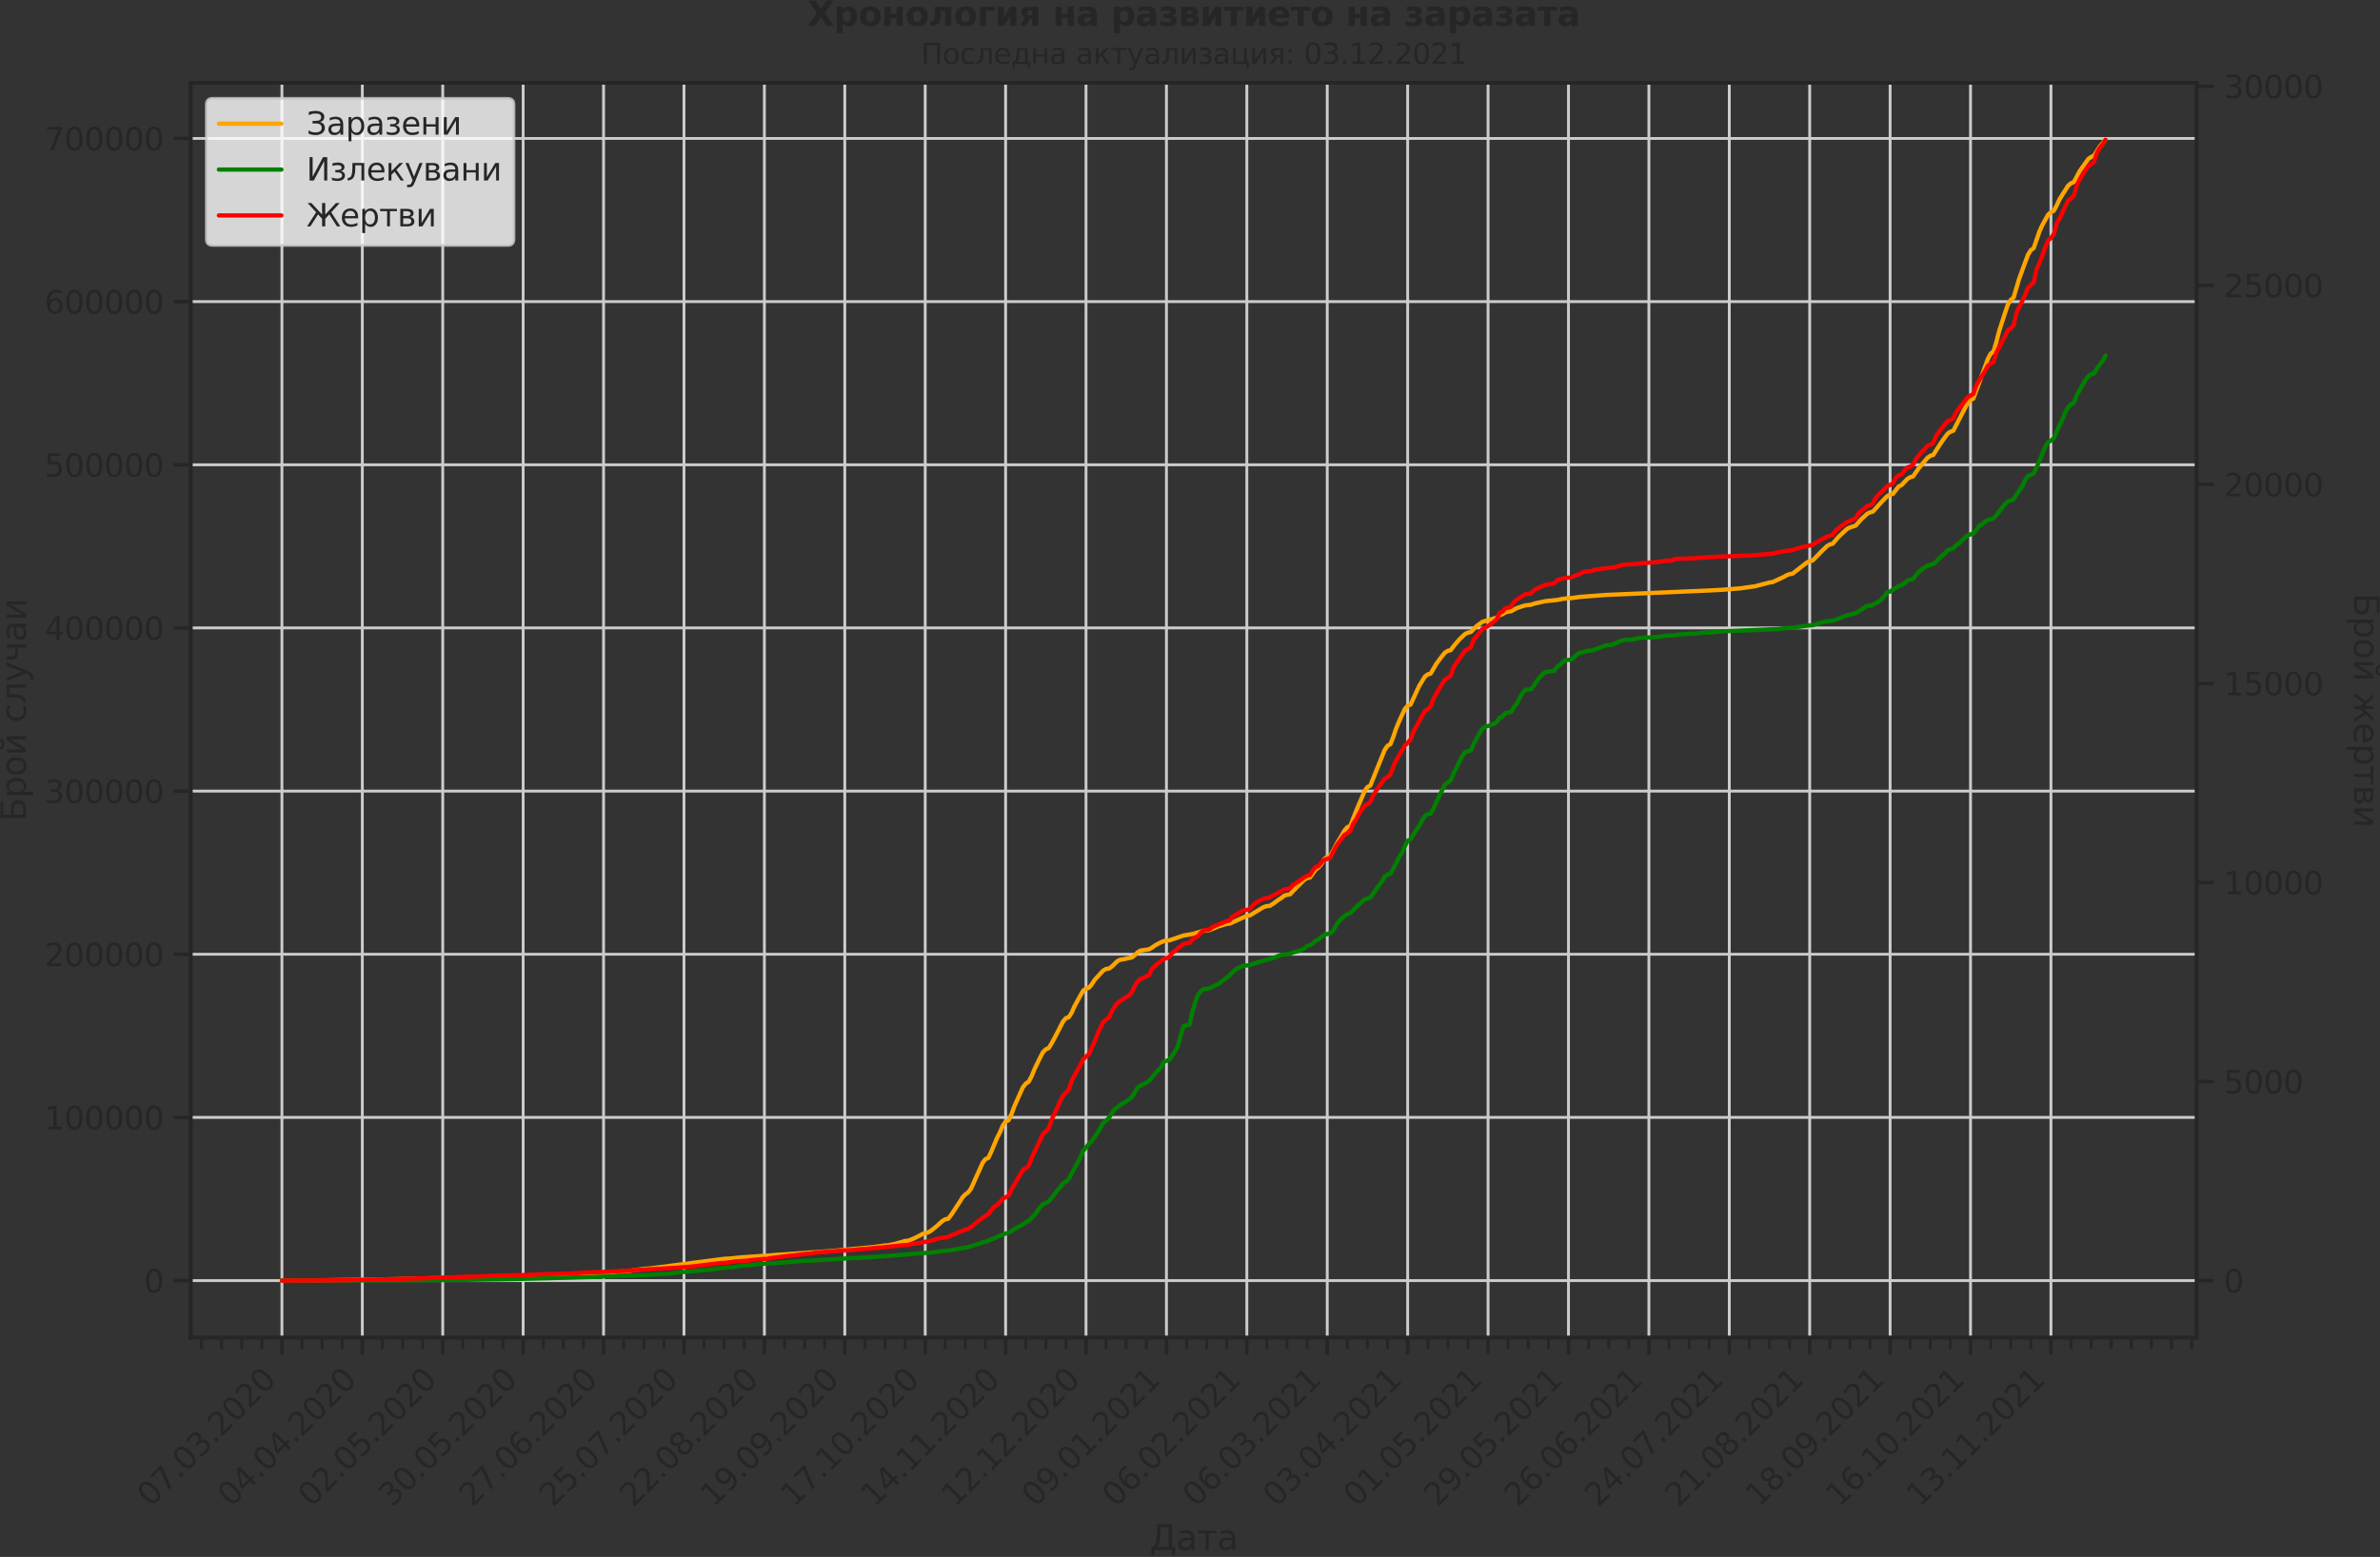 <?xml version="1.0" encoding="utf-8" standalone="no"?>
<!DOCTYPE svg PUBLIC "-//W3C//DTD SVG 1.1//EN"
  "http://www.w3.org/Graphics/SVG/1.1/DTD/svg11.dtd">
<svg xmlns:xlink="http://www.w3.org/1999/xlink" width="837.31pt" height="547.905pt" viewBox="0 0 837.31 547.905" xmlns="http://www.w3.org/2000/svg" version="1.1">
 <rect x="0" y="0" width="837.31" height="547.905" fill="#333333" stroke="none"/>
 <defs>
  <style type="text/css">*{stroke-linejoin: round; stroke-linecap: butt}</style>
 </defs>
 <g id="figure_1">
  <g id="patch_1">
   <path d="M 0 547.905 
L 837.31 547.905 
L 837.31 0 
L 0 0 
L 0 547.905 
z
" style="fill: none"/>
  </g>
  <g id="axes_1">
   <g id="patch_2">
    <path d="M 67.106 470.728 
L 772.816 470.728 
L 772.816 29.118 
L 67.106 29.118 
L 67.106 470.728 
z
" style="fill: none"/>
   </g>
   <g id="matplotlib.axis_1">
    <g id="xtick_1">
     <g id="line2d_1">
      <path d="M 99.184 470.728 
L 99.184 29.118 
" clip-path="url(#p7e03d95755)" style="fill: none; stroke: #cccccc; stroke-linecap: round"/>
     </g>
     <g id="line2d_2">
      <defs>
       <path id="mfd6b99bd6a" d="M 0 0 
L 0 6 
" style="stroke: #262626; stroke-width: 1.25"/>
      </defs>
      <g>
       <use xlink:href="#mfd6b99bd6a" x="99.184" y="470.728" style="fill: #262626; stroke: #262626; stroke-width: 1.25"/>
      </g>
     </g>
     <g id="text_1">
      <!-- 07.03.2020 -->
      <g style="fill: #262626" transform="translate(53.031 530.673)rotate(-45)scale(0.11 -0.11)">
       <defs>
        <path id="DejaVuSans-30" d="M 2034 4250 
Q 1547 4250 1301 3770 
Q 1056 3291 1056 2328 
Q 1056 1369 1301 889 
Q 1547 409 2034 409 
Q 2525 409 2770 889 
Q 3016 1369 3016 2328 
Q 3016 3291 2770 3770 
Q 2525 4250 2034 4250 
z
M 2034 4750 
Q 2819 4750 3233 4129 
Q 3647 3509 3647 2328 
Q 3647 1150 3233 529 
Q 2819 -91 2034 -91 
Q 1250 -91 836 529 
Q 422 1150 422 2328 
Q 422 3509 836 4129 
Q 1250 4750 2034 4750 
z
" transform="scale(0.016)"/>
        <path id="DejaVuSans-37" d="M 525 4666 
L 3525 4666 
L 3525 4397 
L 1831 0 
L 1172 0 
L 2766 4134 
L 525 4134 
L 525 4666 
z
" transform="scale(0.016)"/>
        <path id="DejaVuSans-2e" d="M 684 794 
L 1344 794 
L 1344 0 
L 684 0 
L 684 794 
z
" transform="scale(0.016)"/>
        <path id="DejaVuSans-33" d="M 2597 2516 
Q 3050 2419 3304 2112 
Q 3559 1806 3559 1356 
Q 3559 666 3084 287 
Q 2609 -91 1734 -91 
Q 1441 -91 1130 -33 
Q 819 25 488 141 
L 488 750 
Q 750 597 1062 519 
Q 1375 441 1716 441 
Q 2309 441 2620 675 
Q 2931 909 2931 1356 
Q 2931 1769 2642 2001 
Q 2353 2234 1838 2234 
L 1294 2234 
L 1294 2753 
L 1863 2753 
Q 2328 2753 2575 2939 
Q 2822 3125 2822 3475 
Q 2822 3834 2567 4026 
Q 2313 4219 1838 4219 
Q 1578 4219 1281 4162 
Q 984 4106 628 3988 
L 628 4550 
Q 988 4650 1302 4700 
Q 1616 4750 1894 4750 
Q 2613 4750 3031 4423 
Q 3450 4097 3450 3541 
Q 3450 3153 3228 2886 
Q 3006 2619 2597 2516 
z
" transform="scale(0.016)"/>
        <path id="DejaVuSans-32" d="M 1228 531 
L 3431 531 
L 3431 0 
L 469 0 
L 469 531 
Q 828 903 1448 1529 
Q 2069 2156 2228 2338 
Q 2531 2678 2651 2914 
Q 2772 3150 2772 3378 
Q 2772 3750 2511 3984 
Q 2250 4219 1831 4219 
Q 1534 4219 1204 4116 
Q 875 4013 500 3803 
L 500 4441 
Q 881 4594 1212 4672 
Q 1544 4750 1819 4750 
Q 2544 4750 2975 4387 
Q 3406 4025 3406 3419 
Q 3406 3131 3298 2873 
Q 3191 2616 2906 2266 
Q 2828 2175 2409 1742 
Q 1991 1309 1228 531 
z
" transform="scale(0.016)"/>
       </defs>
       <use xlink:href="#DejaVuSans-30"/>
       <use xlink:href="#DejaVuSans-37" x="63.623"/>
       <use xlink:href="#DejaVuSans-2e" x="127.246"/>
       <use xlink:href="#DejaVuSans-30" x="159.033"/>
       <use xlink:href="#DejaVuSans-33" x="222.656"/>
       <use xlink:href="#DejaVuSans-2e" x="286.279"/>
       <use xlink:href="#DejaVuSans-32" x="318.066"/>
       <use xlink:href="#DejaVuSans-30" x="381.689"/>
       <use xlink:href="#DejaVuSans-32" x="445.312"/>
       <use xlink:href="#DejaVuSans-30" x="508.936"/>
      </g>
     </g>
    </g>
    <g id="xtick_2">
     <g id="line2d_3">
      <path d="M 127.473 470.728 
L 127.473 29.118 
" clip-path="url(#p7e03d95755)" style="fill: none; stroke: #cccccc; stroke-linecap: round"/>
     </g>
     <g id="line2d_4">
      <g>
       <use xlink:href="#mfd6b99bd6a" x="127.473" y="470.728" style="fill: #262626; stroke: #262626; stroke-width: 1.25"/>
      </g>
     </g>
     <g id="text_2">
      <!-- 04.04.2020 -->
      <g style="fill: #262626" transform="translate(81.32 530.673)rotate(-45)scale(0.11 -0.11)">
       <defs>
        <path id="DejaVuSans-34" d="M 2419 4116 
L 825 1625 
L 2419 1625 
L 2419 4116 
z
M 2253 4666 
L 3047 4666 
L 3047 1625 
L 3713 1625 
L 3713 1100 
L 3047 1100 
L 3047 0 
L 2419 0 
L 2419 1100 
L 313 1100 
L 313 1709 
L 2253 4666 
z
" transform="scale(0.016)"/>
       </defs>
       <use xlink:href="#DejaVuSans-30"/>
       <use xlink:href="#DejaVuSans-34" x="63.623"/>
       <use xlink:href="#DejaVuSans-2e" x="127.246"/>
       <use xlink:href="#DejaVuSans-30" x="159.033"/>
       <use xlink:href="#DejaVuSans-34" x="222.656"/>
       <use xlink:href="#DejaVuSans-2e" x="286.279"/>
       <use xlink:href="#DejaVuSans-32" x="318.066"/>
       <use xlink:href="#DejaVuSans-30" x="381.689"/>
       <use xlink:href="#DejaVuSans-32" x="445.312"/>
       <use xlink:href="#DejaVuSans-30" x="508.936"/>
      </g>
     </g>
    </g>
    <g id="xtick_3">
     <g id="line2d_5">
      <path d="M 155.762 470.728 
L 155.762 29.118 
" clip-path="url(#p7e03d95755)" style="fill: none; stroke: #cccccc; stroke-linecap: round"/>
     </g>
     <g id="line2d_6">
      <g>
       <use xlink:href="#mfd6b99bd6a" x="155.762" y="470.728" style="fill: #262626; stroke: #262626; stroke-width: 1.25"/>
      </g>
     </g>
     <g id="text_3">
      <!-- 02.05.2020 -->
      <g style="fill: #262626" transform="translate(109.609 530.673)rotate(-45)scale(0.11 -0.11)">
       <defs>
        <path id="DejaVuSans-35" d="M 691 4666 
L 3169 4666 
L 3169 4134 
L 1269 4134 
L 1269 2991 
Q 1406 3038 1543 3061 
Q 1681 3084 1819 3084 
Q 2600 3084 3056 2656 
Q 3513 2228 3513 1497 
Q 3513 744 3044 326 
Q 2575 -91 1722 -91 
Q 1428 -91 1123 -41 
Q 819 9 494 109 
L 494 744 
Q 775 591 1075 516 
Q 1375 441 1709 441 
Q 2250 441 2565 725 
Q 2881 1009 2881 1497 
Q 2881 1984 2565 2268 
Q 2250 2553 1709 2553 
Q 1456 2553 1204 2497 
Q 953 2441 691 2322 
L 691 4666 
z
" transform="scale(0.016)"/>
       </defs>
       <use xlink:href="#DejaVuSans-30"/>
       <use xlink:href="#DejaVuSans-32" x="63.623"/>
       <use xlink:href="#DejaVuSans-2e" x="127.246"/>
       <use xlink:href="#DejaVuSans-30" x="159.033"/>
       <use xlink:href="#DejaVuSans-35" x="222.656"/>
       <use xlink:href="#DejaVuSans-2e" x="286.279"/>
       <use xlink:href="#DejaVuSans-32" x="318.066"/>
       <use xlink:href="#DejaVuSans-30" x="381.689"/>
       <use xlink:href="#DejaVuSans-32" x="445.312"/>
       <use xlink:href="#DejaVuSans-30" x="508.936"/>
      </g>
     </g>
    </g>
    <g id="xtick_4">
     <g id="line2d_7">
      <path d="M 184.051 470.728 
L 184.051 29.118 
" clip-path="url(#p7e03d95755)" style="fill: none; stroke: #cccccc; stroke-linecap: round"/>
     </g>
     <g id="line2d_8">
      <g>
       <use xlink:href="#mfd6b99bd6a" x="184.051" y="470.728" style="fill: #262626; stroke: #262626; stroke-width: 1.25"/>
      </g>
     </g>
     <g id="text_4">
      <!-- 30.05.2020 -->
      <g style="fill: #262626" transform="translate(137.899 530.673)rotate(-45)scale(0.11 -0.11)">
       <use xlink:href="#DejaVuSans-33"/>
       <use xlink:href="#DejaVuSans-30" x="63.623"/>
       <use xlink:href="#DejaVuSans-2e" x="127.246"/>
       <use xlink:href="#DejaVuSans-30" x="159.033"/>
       <use xlink:href="#DejaVuSans-35" x="222.656"/>
       <use xlink:href="#DejaVuSans-2e" x="286.279"/>
       <use xlink:href="#DejaVuSans-32" x="318.066"/>
       <use xlink:href="#DejaVuSans-30" x="381.689"/>
       <use xlink:href="#DejaVuSans-32" x="445.312"/>
       <use xlink:href="#DejaVuSans-30" x="508.936"/>
      </g>
     </g>
    </g>
    <g id="xtick_5">
     <g id="line2d_9">
      <path d="M 212.34 470.728 
L 212.34 29.118 
" clip-path="url(#p7e03d95755)" style="fill: none; stroke: #cccccc; stroke-linecap: round"/>
     </g>
     <g id="line2d_10">
      <g>
       <use xlink:href="#mfd6b99bd6a" x="212.34" y="470.728" style="fill: #262626; stroke: #262626; stroke-width: 1.25"/>
      </g>
     </g>
     <g id="text_5">
      <!-- 27.06.2020 -->
      <g style="fill: #262626" transform="translate(166.188 530.673)rotate(-45)scale(0.11 -0.11)">
       <defs>
        <path id="DejaVuSans-36" d="M 2113 2584 
Q 1688 2584 1439 2293 
Q 1191 2003 1191 1497 
Q 1191 994 1439 701 
Q 1688 409 2113 409 
Q 2538 409 2786 701 
Q 3034 994 3034 1497 
Q 3034 2003 2786 2293 
Q 2538 2584 2113 2584 
z
M 3366 4563 
L 3366 3988 
Q 3128 4100 2886 4159 
Q 2644 4219 2406 4219 
Q 1781 4219 1451 3797 
Q 1122 3375 1075 2522 
Q 1259 2794 1537 2939 
Q 1816 3084 2150 3084 
Q 2853 3084 3261 2657 
Q 3669 2231 3669 1497 
Q 3669 778 3244 343 
Q 2819 -91 2113 -91 
Q 1303 -91 875 529 
Q 447 1150 447 2328 
Q 447 3434 972 4092 
Q 1497 4750 2381 4750 
Q 2619 4750 2861 4703 
Q 3103 4656 3366 4563 
z
" transform="scale(0.016)"/>
       </defs>
       <use xlink:href="#DejaVuSans-32"/>
       <use xlink:href="#DejaVuSans-37" x="63.623"/>
       <use xlink:href="#DejaVuSans-2e" x="127.246"/>
       <use xlink:href="#DejaVuSans-30" x="159.033"/>
       <use xlink:href="#DejaVuSans-36" x="222.656"/>
       <use xlink:href="#DejaVuSans-2e" x="286.279"/>
       <use xlink:href="#DejaVuSans-32" x="318.066"/>
       <use xlink:href="#DejaVuSans-30" x="381.689"/>
       <use xlink:href="#DejaVuSans-32" x="445.312"/>
       <use xlink:href="#DejaVuSans-30" x="508.936"/>
      </g>
     </g>
    </g>
    <g id="xtick_6">
     <g id="line2d_11">
      <path d="M 240.629 470.728 
L 240.629 29.118 
" clip-path="url(#p7e03d95755)" style="fill: none; stroke: #cccccc; stroke-linecap: round"/>
     </g>
     <g id="line2d_12">
      <g>
       <use xlink:href="#mfd6b99bd6a" x="240.629" y="470.728" style="fill: #262626; stroke: #262626; stroke-width: 1.25"/>
      </g>
     </g>
     <g id="text_6">
      <!-- 25.07.2020 -->
      <g style="fill: #262626" transform="translate(194.477 530.673)rotate(-45)scale(0.11 -0.11)">
       <use xlink:href="#DejaVuSans-32"/>
       <use xlink:href="#DejaVuSans-35" x="63.623"/>
       <use xlink:href="#DejaVuSans-2e" x="127.246"/>
       <use xlink:href="#DejaVuSans-30" x="159.033"/>
       <use xlink:href="#DejaVuSans-37" x="222.656"/>
       <use xlink:href="#DejaVuSans-2e" x="286.279"/>
       <use xlink:href="#DejaVuSans-32" x="318.066"/>
       <use xlink:href="#DejaVuSans-30" x="381.689"/>
       <use xlink:href="#DejaVuSans-32" x="445.312"/>
       <use xlink:href="#DejaVuSans-30" x="508.936"/>
      </g>
     </g>
    </g>
    <g id="xtick_7">
     <g id="line2d_13">
      <path d="M 268.918 470.728 
L 268.918 29.118 
" clip-path="url(#p7e03d95755)" style="fill: none; stroke: #cccccc; stroke-linecap: round"/>
     </g>
     <g id="line2d_14">
      <g>
       <use xlink:href="#mfd6b99bd6a" x="268.918" y="470.728" style="fill: #262626; stroke: #262626; stroke-width: 1.25"/>
      </g>
     </g>
     <g id="text_7">
      <!-- 22.08.2020 -->
      <g style="fill: #262626" transform="translate(222.766 530.673)rotate(-45)scale(0.11 -0.11)">
       <defs>
        <path id="DejaVuSans-38" d="M 2034 2216 
Q 1584 2216 1326 1975 
Q 1069 1734 1069 1313 
Q 1069 891 1326 650 
Q 1584 409 2034 409 
Q 2484 409 2743 651 
Q 3003 894 3003 1313 
Q 3003 1734 2745 1975 
Q 2488 2216 2034 2216 
z
M 1403 2484 
Q 997 2584 770 2862 
Q 544 3141 544 3541 
Q 544 4100 942 4425 
Q 1341 4750 2034 4750 
Q 2731 4750 3128 4425 
Q 3525 4100 3525 3541 
Q 3525 3141 3298 2862 
Q 3072 2584 2669 2484 
Q 3125 2378 3379 2068 
Q 3634 1759 3634 1313 
Q 3634 634 3220 271 
Q 2806 -91 2034 -91 
Q 1263 -91 848 271 
Q 434 634 434 1313 
Q 434 1759 690 2068 
Q 947 2378 1403 2484 
z
M 1172 3481 
Q 1172 3119 1398 2916 
Q 1625 2713 2034 2713 
Q 2441 2713 2670 2916 
Q 2900 3119 2900 3481 
Q 2900 3844 2670 4047 
Q 2441 4250 2034 4250 
Q 1625 4250 1398 4047 
Q 1172 3844 1172 3481 
z
" transform="scale(0.016)"/>
       </defs>
       <use xlink:href="#DejaVuSans-32"/>
       <use xlink:href="#DejaVuSans-32" x="63.623"/>
       <use xlink:href="#DejaVuSans-2e" x="127.246"/>
       <use xlink:href="#DejaVuSans-30" x="159.033"/>
       <use xlink:href="#DejaVuSans-38" x="222.656"/>
       <use xlink:href="#DejaVuSans-2e" x="286.279"/>
       <use xlink:href="#DejaVuSans-32" x="318.066"/>
       <use xlink:href="#DejaVuSans-30" x="381.689"/>
       <use xlink:href="#DejaVuSans-32" x="445.312"/>
       <use xlink:href="#DejaVuSans-30" x="508.936"/>
      </g>
     </g>
    </g>
    <g id="xtick_8">
     <g id="line2d_15">
      <path d="M 297.207 470.728 
L 297.207 29.118 
" clip-path="url(#p7e03d95755)" style="fill: none; stroke: #cccccc; stroke-linecap: round"/>
     </g>
     <g id="line2d_16">
      <g>
       <use xlink:href="#mfd6b99bd6a" x="297.207" y="470.728" style="fill: #262626; stroke: #262626; stroke-width: 1.25"/>
      </g>
     </g>
     <g id="text_8">
      <!-- 19.09.2020 -->
      <g style="fill: #262626" transform="translate(251.055 530.673)rotate(-45)scale(0.11 -0.11)">
       <defs>
        <path id="DejaVuSans-31" d="M 794 531 
L 1825 531 
L 1825 4091 
L 703 3866 
L 703 4441 
L 1819 4666 
L 2450 4666 
L 2450 531 
L 3481 531 
L 3481 0 
L 794 0 
L 794 531 
z
" transform="scale(0.016)"/>
        <path id="DejaVuSans-39" d="M 703 97 
L 703 672 
Q 941 559 1184 500 
Q 1428 441 1663 441 
Q 2288 441 2617 861 
Q 2947 1281 2994 2138 
Q 2813 1869 2534 1725 
Q 2256 1581 1919 1581 
Q 1219 1581 811 2004 
Q 403 2428 403 3163 
Q 403 3881 828 4315 
Q 1253 4750 1959 4750 
Q 2769 4750 3195 4129 
Q 3622 3509 3622 2328 
Q 3622 1225 3098 567 
Q 2575 -91 1691 -91 
Q 1453 -91 1209 -44 
Q 966 3 703 97 
z
M 1959 2075 
Q 2384 2075 2632 2365 
Q 2881 2656 2881 3163 
Q 2881 3666 2632 3958 
Q 2384 4250 1959 4250 
Q 1534 4250 1286 3958 
Q 1038 3666 1038 3163 
Q 1038 2656 1286 2365 
Q 1534 2075 1959 2075 
z
" transform="scale(0.016)"/>
       </defs>
       <use xlink:href="#DejaVuSans-31"/>
       <use xlink:href="#DejaVuSans-39" x="63.623"/>
       <use xlink:href="#DejaVuSans-2e" x="127.246"/>
       <use xlink:href="#DejaVuSans-30" x="159.033"/>
       <use xlink:href="#DejaVuSans-39" x="222.656"/>
       <use xlink:href="#DejaVuSans-2e" x="286.279"/>
       <use xlink:href="#DejaVuSans-32" x="318.066"/>
       <use xlink:href="#DejaVuSans-30" x="381.689"/>
       <use xlink:href="#DejaVuSans-32" x="445.312"/>
       <use xlink:href="#DejaVuSans-30" x="508.936"/>
      </g>
     </g>
    </g>
    <g id="xtick_9">
     <g id="line2d_17">
      <path d="M 325.496 470.728 
L 325.496 29.118 
" clip-path="url(#p7e03d95755)" style="fill: none; stroke: #cccccc; stroke-linecap: round"/>
     </g>
     <g id="line2d_18">
      <g>
       <use xlink:href="#mfd6b99bd6a" x="325.496" y="470.728" style="fill: #262626; stroke: #262626; stroke-width: 1.25"/>
      </g>
     </g>
     <g id="text_9">
      <!-- 17.10.2020 -->
      <g style="fill: #262626" transform="translate(279.344 530.673)rotate(-45)scale(0.11 -0.11)">
       <use xlink:href="#DejaVuSans-31"/>
       <use xlink:href="#DejaVuSans-37" x="63.623"/>
       <use xlink:href="#DejaVuSans-2e" x="127.246"/>
       <use xlink:href="#DejaVuSans-31" x="159.033"/>
       <use xlink:href="#DejaVuSans-30" x="222.656"/>
       <use xlink:href="#DejaVuSans-2e" x="286.279"/>
       <use xlink:href="#DejaVuSans-32" x="318.066"/>
       <use xlink:href="#DejaVuSans-30" x="381.689"/>
       <use xlink:href="#DejaVuSans-32" x="445.312"/>
       <use xlink:href="#DejaVuSans-30" x="508.936"/>
      </g>
     </g>
    </g>
    <g id="xtick_10">
     <g id="line2d_19">
      <path d="M 353.785 470.728 
L 353.785 29.118 
" clip-path="url(#p7e03d95755)" style="fill: none; stroke: #cccccc; stroke-linecap: round"/>
     </g>
     <g id="line2d_20">
      <g>
       <use xlink:href="#mfd6b99bd6a" x="353.785" y="470.728" style="fill: #262626; stroke: #262626; stroke-width: 1.25"/>
      </g>
     </g>
     <g id="text_10">
      <!-- 14.11.2020 -->
      <g style="fill: #262626" transform="translate(307.633 530.673)rotate(-45)scale(0.11 -0.11)">
       <use xlink:href="#DejaVuSans-31"/>
       <use xlink:href="#DejaVuSans-34" x="63.623"/>
       <use xlink:href="#DejaVuSans-2e" x="127.246"/>
       <use xlink:href="#DejaVuSans-31" x="159.033"/>
       <use xlink:href="#DejaVuSans-31" x="222.656"/>
       <use xlink:href="#DejaVuSans-2e" x="286.279"/>
       <use xlink:href="#DejaVuSans-32" x="318.066"/>
       <use xlink:href="#DejaVuSans-30" x="381.689"/>
       <use xlink:href="#DejaVuSans-32" x="445.312"/>
       <use xlink:href="#DejaVuSans-30" x="508.936"/>
      </g>
     </g>
    </g>
    <g id="xtick_11">
     <g id="line2d_21">
      <path d="M 382.074 470.728 
L 382.074 29.118 
" clip-path="url(#p7e03d95755)" style="fill: none; stroke: #cccccc; stroke-linecap: round"/>
     </g>
     <g id="line2d_22">
      <g>
       <use xlink:href="#mfd6b99bd6a" x="382.074" y="470.728" style="fill: #262626; stroke: #262626; stroke-width: 1.25"/>
      </g>
     </g>
     <g id="text_11">
      <!-- 12.12.2020 -->
      <g style="fill: #262626" transform="translate(335.922 530.673)rotate(-45)scale(0.11 -0.11)">
       <use xlink:href="#DejaVuSans-31"/>
       <use xlink:href="#DejaVuSans-32" x="63.623"/>
       <use xlink:href="#DejaVuSans-2e" x="127.246"/>
       <use xlink:href="#DejaVuSans-31" x="159.033"/>
       <use xlink:href="#DejaVuSans-32" x="222.656"/>
       <use xlink:href="#DejaVuSans-2e" x="286.279"/>
       <use xlink:href="#DejaVuSans-32" x="318.066"/>
       <use xlink:href="#DejaVuSans-30" x="381.689"/>
       <use xlink:href="#DejaVuSans-32" x="445.312"/>
       <use xlink:href="#DejaVuSans-30" x="508.936"/>
      </g>
     </g>
    </g>
    <g id="xtick_12">
     <g id="line2d_23">
      <path d="M 410.363 470.728 
L 410.363 29.118 
" clip-path="url(#p7e03d95755)" style="fill: none; stroke: #cccccc; stroke-linecap: round"/>
     </g>
     <g id="line2d_24">
      <g>
       <use xlink:href="#mfd6b99bd6a" x="410.363" y="470.728" style="fill: #262626; stroke: #262626; stroke-width: 1.25"/>
      </g>
     </g>
     <g id="text_12">
      <!-- 09.01.2021 -->
      <g style="fill: #262626" transform="translate(364.211 530.673)rotate(-45)scale(0.11 -0.11)">
       <use xlink:href="#DejaVuSans-30"/>
       <use xlink:href="#DejaVuSans-39" x="63.623"/>
       <use xlink:href="#DejaVuSans-2e" x="127.246"/>
       <use xlink:href="#DejaVuSans-30" x="159.033"/>
       <use xlink:href="#DejaVuSans-31" x="222.656"/>
       <use xlink:href="#DejaVuSans-2e" x="286.279"/>
       <use xlink:href="#DejaVuSans-32" x="318.066"/>
       <use xlink:href="#DejaVuSans-30" x="381.689"/>
       <use xlink:href="#DejaVuSans-32" x="445.312"/>
       <use xlink:href="#DejaVuSans-31" x="508.936"/>
      </g>
     </g>
    </g>
    <g id="xtick_13">
     <g id="line2d_25">
      <path d="M 438.652 470.728 
L 438.652 29.118 
" clip-path="url(#p7e03d95755)" style="fill: none; stroke: #cccccc; stroke-linecap: round"/>
     </g>
     <g id="line2d_26">
      <g>
       <use xlink:href="#mfd6b99bd6a" x="438.652" y="470.728" style="fill: #262626; stroke: #262626; stroke-width: 1.25"/>
      </g>
     </g>
     <g id="text_13">
      <!-- 06.02.2021 -->
      <g style="fill: #262626" transform="translate(392.5 530.673)rotate(-45)scale(0.11 -0.11)">
       <use xlink:href="#DejaVuSans-30"/>
       <use xlink:href="#DejaVuSans-36" x="63.623"/>
       <use xlink:href="#DejaVuSans-2e" x="127.246"/>
       <use xlink:href="#DejaVuSans-30" x="159.033"/>
       <use xlink:href="#DejaVuSans-32" x="222.656"/>
       <use xlink:href="#DejaVuSans-2e" x="286.279"/>
       <use xlink:href="#DejaVuSans-32" x="318.066"/>
       <use xlink:href="#DejaVuSans-30" x="381.689"/>
       <use xlink:href="#DejaVuSans-32" x="445.312"/>
       <use xlink:href="#DejaVuSans-31" x="508.936"/>
      </g>
     </g>
    </g>
    <g id="xtick_14">
     <g id="line2d_27">
      <path d="M 466.941 470.728 
L 466.941 29.118 
" clip-path="url(#p7e03d95755)" style="fill: none; stroke: #cccccc; stroke-linecap: round"/>
     </g>
     <g id="line2d_28">
      <g>
       <use xlink:href="#mfd6b99bd6a" x="466.941" y="470.728" style="fill: #262626; stroke: #262626; stroke-width: 1.25"/>
      </g>
     </g>
     <g id="text_14">
      <!-- 06.03.2021 -->
      <g style="fill: #262626" transform="translate(420.789 530.673)rotate(-45)scale(0.11 -0.11)">
       <use xlink:href="#DejaVuSans-30"/>
       <use xlink:href="#DejaVuSans-36" x="63.623"/>
       <use xlink:href="#DejaVuSans-2e" x="127.246"/>
       <use xlink:href="#DejaVuSans-30" x="159.033"/>
       <use xlink:href="#DejaVuSans-33" x="222.656"/>
       <use xlink:href="#DejaVuSans-2e" x="286.279"/>
       <use xlink:href="#DejaVuSans-32" x="318.066"/>
       <use xlink:href="#DejaVuSans-30" x="381.689"/>
       <use xlink:href="#DejaVuSans-32" x="445.312"/>
       <use xlink:href="#DejaVuSans-31" x="508.936"/>
      </g>
     </g>
    </g>
    <g id="xtick_15">
     <g id="line2d_29">
      <path d="M 495.23 470.728 
L 495.23 29.118 
" clip-path="url(#p7e03d95755)" style="fill: none; stroke: #cccccc; stroke-linecap: round"/>
     </g>
     <g id="line2d_30">
      <g>
       <use xlink:href="#mfd6b99bd6a" x="495.23" y="470.728" style="fill: #262626; stroke: #262626; stroke-width: 1.25"/>
      </g>
     </g>
     <g id="text_15">
      <!-- 03.04.2021 -->
      <g style="fill: #262626" transform="translate(449.078 530.673)rotate(-45)scale(0.11 -0.11)">
       <use xlink:href="#DejaVuSans-30"/>
       <use xlink:href="#DejaVuSans-33" x="63.623"/>
       <use xlink:href="#DejaVuSans-2e" x="127.246"/>
       <use xlink:href="#DejaVuSans-30" x="159.033"/>
       <use xlink:href="#DejaVuSans-34" x="222.656"/>
       <use xlink:href="#DejaVuSans-2e" x="286.279"/>
       <use xlink:href="#DejaVuSans-32" x="318.066"/>
       <use xlink:href="#DejaVuSans-30" x="381.689"/>
       <use xlink:href="#DejaVuSans-32" x="445.312"/>
       <use xlink:href="#DejaVuSans-31" x="508.936"/>
      </g>
     </g>
    </g>
    <g id="xtick_16">
     <g id="line2d_31">
      <path d="M 523.519 470.728 
L 523.519 29.118 
" clip-path="url(#p7e03d95755)" style="fill: none; stroke: #cccccc; stroke-linecap: round"/>
     </g>
     <g id="line2d_32">
      <g>
       <use xlink:href="#mfd6b99bd6a" x="523.519" y="470.728" style="fill: #262626; stroke: #262626; stroke-width: 1.25"/>
      </g>
     </g>
     <g id="text_16">
      <!-- 01.05.2021 -->
      <g style="fill: #262626" transform="translate(477.367 530.673)rotate(-45)scale(0.11 -0.11)">
       <use xlink:href="#DejaVuSans-30"/>
       <use xlink:href="#DejaVuSans-31" x="63.623"/>
       <use xlink:href="#DejaVuSans-2e" x="127.246"/>
       <use xlink:href="#DejaVuSans-30" x="159.033"/>
       <use xlink:href="#DejaVuSans-35" x="222.656"/>
       <use xlink:href="#DejaVuSans-2e" x="286.279"/>
       <use xlink:href="#DejaVuSans-32" x="318.066"/>
       <use xlink:href="#DejaVuSans-30" x="381.689"/>
       <use xlink:href="#DejaVuSans-32" x="445.312"/>
       <use xlink:href="#DejaVuSans-31" x="508.936"/>
      </g>
     </g>
    </g>
    <g id="xtick_17">
     <g id="line2d_33">
      <path d="M 551.808 470.728 
L 551.808 29.118 
" clip-path="url(#p7e03d95755)" style="fill: none; stroke: #cccccc; stroke-linecap: round"/>
     </g>
     <g id="line2d_34">
      <g>
       <use xlink:href="#mfd6b99bd6a" x="551.808" y="470.728" style="fill: #262626; stroke: #262626; stroke-width: 1.25"/>
      </g>
     </g>
     <g id="text_17">
      <!-- 29.05.2021 -->
      <g style="fill: #262626" transform="translate(505.656 530.673)rotate(-45)scale(0.11 -0.11)">
       <use xlink:href="#DejaVuSans-32"/>
       <use xlink:href="#DejaVuSans-39" x="63.623"/>
       <use xlink:href="#DejaVuSans-2e" x="127.246"/>
       <use xlink:href="#DejaVuSans-30" x="159.033"/>
       <use xlink:href="#DejaVuSans-35" x="222.656"/>
       <use xlink:href="#DejaVuSans-2e" x="286.279"/>
       <use xlink:href="#DejaVuSans-32" x="318.066"/>
       <use xlink:href="#DejaVuSans-30" x="381.689"/>
       <use xlink:href="#DejaVuSans-32" x="445.312"/>
       <use xlink:href="#DejaVuSans-31" x="508.936"/>
      </g>
     </g>
    </g>
    <g id="xtick_18">
     <g id="line2d_35">
      <path d="M 580.097 470.728 
L 580.097 29.118 
" clip-path="url(#p7e03d95755)" style="fill: none; stroke: #cccccc; stroke-linecap: round"/>
     </g>
     <g id="line2d_36">
      <g>
       <use xlink:href="#mfd6b99bd6a" x="580.097" y="470.728" style="fill: #262626; stroke: #262626; stroke-width: 1.25"/>
      </g>
     </g>
     <g id="text_18">
      <!-- 26.06.2021 -->
      <g style="fill: #262626" transform="translate(533.945 530.673)rotate(-45)scale(0.11 -0.11)">
       <use xlink:href="#DejaVuSans-32"/>
       <use xlink:href="#DejaVuSans-36" x="63.623"/>
       <use xlink:href="#DejaVuSans-2e" x="127.246"/>
       <use xlink:href="#DejaVuSans-30" x="159.033"/>
       <use xlink:href="#DejaVuSans-36" x="222.656"/>
       <use xlink:href="#DejaVuSans-2e" x="286.279"/>
       <use xlink:href="#DejaVuSans-32" x="318.066"/>
       <use xlink:href="#DejaVuSans-30" x="381.689"/>
       <use xlink:href="#DejaVuSans-32" x="445.312"/>
       <use xlink:href="#DejaVuSans-31" x="508.936"/>
      </g>
     </g>
    </g>
    <g id="xtick_19">
     <g id="line2d_37">
      <path d="M 608.386 470.728 
L 608.386 29.118 
" clip-path="url(#p7e03d95755)" style="fill: none; stroke: #cccccc; stroke-linecap: round"/>
     </g>
     <g id="line2d_38">
      <g>
       <use xlink:href="#mfd6b99bd6a" x="608.386" y="470.728" style="fill: #262626; stroke: #262626; stroke-width: 1.25"/>
      </g>
     </g>
     <g id="text_19">
      <!-- 24.07.2021 -->
      <g style="fill: #262626" transform="translate(562.234 530.673)rotate(-45)scale(0.11 -0.11)">
       <use xlink:href="#DejaVuSans-32"/>
       <use xlink:href="#DejaVuSans-34" x="63.623"/>
       <use xlink:href="#DejaVuSans-2e" x="127.246"/>
       <use xlink:href="#DejaVuSans-30" x="159.033"/>
       <use xlink:href="#DejaVuSans-37" x="222.656"/>
       <use xlink:href="#DejaVuSans-2e" x="286.279"/>
       <use xlink:href="#DejaVuSans-32" x="318.066"/>
       <use xlink:href="#DejaVuSans-30" x="381.689"/>
       <use xlink:href="#DejaVuSans-32" x="445.312"/>
       <use xlink:href="#DejaVuSans-31" x="508.936"/>
      </g>
     </g>
    </g>
    <g id="xtick_20">
     <g id="line2d_39">
      <path d="M 636.675 470.728 
L 636.675 29.118 
" clip-path="url(#p7e03d95755)" style="fill: none; stroke: #cccccc; stroke-linecap: round"/>
     </g>
     <g id="line2d_40">
      <g>
       <use xlink:href="#mfd6b99bd6a" x="636.675" y="470.728" style="fill: #262626; stroke: #262626; stroke-width: 1.25"/>
      </g>
     </g>
     <g id="text_20">
      <!-- 21.08.2021 -->
      <g style="fill: #262626" transform="translate(590.523 530.673)rotate(-45)scale(0.11 -0.11)">
       <use xlink:href="#DejaVuSans-32"/>
       <use xlink:href="#DejaVuSans-31" x="63.623"/>
       <use xlink:href="#DejaVuSans-2e" x="127.246"/>
       <use xlink:href="#DejaVuSans-30" x="159.033"/>
       <use xlink:href="#DejaVuSans-38" x="222.656"/>
       <use xlink:href="#DejaVuSans-2e" x="286.279"/>
       <use xlink:href="#DejaVuSans-32" x="318.066"/>
       <use xlink:href="#DejaVuSans-30" x="381.689"/>
       <use xlink:href="#DejaVuSans-32" x="445.312"/>
       <use xlink:href="#DejaVuSans-31" x="508.936"/>
      </g>
     </g>
    </g>
    <g id="xtick_21">
     <g id="line2d_41">
      <path d="M 664.964 470.728 
L 664.964 29.118 
" clip-path="url(#p7e03d95755)" style="fill: none; stroke: #cccccc; stroke-linecap: round"/>
     </g>
     <g id="line2d_42">
      <g>
       <use xlink:href="#mfd6b99bd6a" x="664.964" y="470.728" style="fill: #262626; stroke: #262626; stroke-width: 1.25"/>
      </g>
     </g>
     <g id="text_21">
      <!-- 18.09.2021 -->
      <g style="fill: #262626" transform="translate(618.812 530.673)rotate(-45)scale(0.11 -0.11)">
       <use xlink:href="#DejaVuSans-31"/>
       <use xlink:href="#DejaVuSans-38" x="63.623"/>
       <use xlink:href="#DejaVuSans-2e" x="127.246"/>
       <use xlink:href="#DejaVuSans-30" x="159.033"/>
       <use xlink:href="#DejaVuSans-39" x="222.656"/>
       <use xlink:href="#DejaVuSans-2e" x="286.279"/>
       <use xlink:href="#DejaVuSans-32" x="318.066"/>
       <use xlink:href="#DejaVuSans-30" x="381.689"/>
       <use xlink:href="#DejaVuSans-32" x="445.312"/>
       <use xlink:href="#DejaVuSans-31" x="508.936"/>
      </g>
     </g>
    </g>
    <g id="xtick_22">
     <g id="line2d_43">
      <path d="M 693.253 470.728 
L 693.253 29.118 
" clip-path="url(#p7e03d95755)" style="fill: none; stroke: #cccccc; stroke-linecap: round"/>
     </g>
     <g id="line2d_44">
      <g>
       <use xlink:href="#mfd6b99bd6a" x="693.253" y="470.728" style="fill: #262626; stroke: #262626; stroke-width: 1.25"/>
      </g>
     </g>
     <g id="text_22">
      <!-- 16.10.2021 -->
      <g style="fill: #262626" transform="translate(647.101 530.673)rotate(-45)scale(0.11 -0.11)">
       <use xlink:href="#DejaVuSans-31"/>
       <use xlink:href="#DejaVuSans-36" x="63.623"/>
       <use xlink:href="#DejaVuSans-2e" x="127.246"/>
       <use xlink:href="#DejaVuSans-31" x="159.033"/>
       <use xlink:href="#DejaVuSans-30" x="222.656"/>
       <use xlink:href="#DejaVuSans-2e" x="286.279"/>
       <use xlink:href="#DejaVuSans-32" x="318.066"/>
       <use xlink:href="#DejaVuSans-30" x="381.689"/>
       <use xlink:href="#DejaVuSans-32" x="445.312"/>
       <use xlink:href="#DejaVuSans-31" x="508.936"/>
      </g>
     </g>
    </g>
    <g id="xtick_23">
     <g id="line2d_45">
      <path d="M 721.542 470.728 
L 721.542 29.118 
" clip-path="url(#p7e03d95755)" style="fill: none; stroke: #cccccc; stroke-linecap: round"/>
     </g>
     <g id="line2d_46">
      <g>
       <use xlink:href="#mfd6b99bd6a" x="721.542" y="470.728" style="fill: #262626; stroke: #262626; stroke-width: 1.25"/>
      </g>
     </g>
     <g id="text_23">
      <!-- 13.11.2021 -->
      <g style="fill: #262626" transform="translate(675.39 530.673)rotate(-45)scale(0.11 -0.11)">
       <use xlink:href="#DejaVuSans-31"/>
       <use xlink:href="#DejaVuSans-33" x="63.623"/>
       <use xlink:href="#DejaVuSans-2e" x="127.246"/>
       <use xlink:href="#DejaVuSans-31" x="159.033"/>
       <use xlink:href="#DejaVuSans-31" x="222.656"/>
       <use xlink:href="#DejaVuSans-2e" x="286.279"/>
       <use xlink:href="#DejaVuSans-32" x="318.066"/>
       <use xlink:href="#DejaVuSans-30" x="381.689"/>
       <use xlink:href="#DejaVuSans-32" x="445.312"/>
       <use xlink:href="#DejaVuSans-31" x="508.936"/>
      </g>
     </g>
    </g>
    <g id="xtick_24">
     <g id="line2d_47">
      <defs>
       <path id="mb482326238" d="M 0 0 
L 0 4 
" style="stroke: #262626"/>
      </defs>
      <g>
       <use xlink:href="#mb482326238" x="70.895" y="470.728" style="fill: #262626; stroke: #262626"/>
      </g>
     </g>
    </g>
    <g id="xtick_25">
     <g id="line2d_48">
      <g>
       <use xlink:href="#mb482326238" x="77.967" y="470.728" style="fill: #262626; stroke: #262626"/>
      </g>
     </g>
    </g>
    <g id="xtick_26">
     <g id="line2d_49">
      <g>
       <use xlink:href="#mb482326238" x="85.039" y="470.728" style="fill: #262626; stroke: #262626"/>
      </g>
     </g>
    </g>
    <g id="xtick_27">
     <g id="line2d_50">
      <g>
       <use xlink:href="#mb482326238" x="92.112" y="470.728" style="fill: #262626; stroke: #262626"/>
      </g>
     </g>
    </g>
    <g id="xtick_28">
     <g id="line2d_51">
      <g>
       <use xlink:href="#mb482326238" x="106.256" y="470.728" style="fill: #262626; stroke: #262626"/>
      </g>
     </g>
    </g>
    <g id="xtick_29">
     <g id="line2d_52">
      <g>
       <use xlink:href="#mb482326238" x="113.328" y="470.728" style="fill: #262626; stroke: #262626"/>
      </g>
     </g>
    </g>
    <g id="xtick_30">
     <g id="line2d_53">
      <g>
       <use xlink:href="#mb482326238" x="120.401" y="470.728" style="fill: #262626; stroke: #262626"/>
      </g>
     </g>
    </g>
    <g id="xtick_31">
     <g id="line2d_54">
      <g>
       <use xlink:href="#mb482326238" x="134.545" y="470.728" style="fill: #262626; stroke: #262626"/>
      </g>
     </g>
    </g>
    <g id="xtick_32">
     <g id="line2d_55">
      <g>
       <use xlink:href="#mb482326238" x="141.618" y="470.728" style="fill: #262626; stroke: #262626"/>
      </g>
     </g>
    </g>
    <g id="xtick_33">
     <g id="line2d_56">
      <g>
       <use xlink:href="#mb482326238" x="148.69" y="470.728" style="fill: #262626; stroke: #262626"/>
      </g>
     </g>
    </g>
    <g id="xtick_34">
     <g id="line2d_57">
      <g>
       <use xlink:href="#mb482326238" x="162.834" y="470.728" style="fill: #262626; stroke: #262626"/>
      </g>
     </g>
    </g>
    <g id="xtick_35">
     <g id="line2d_58">
      <g>
       <use xlink:href="#mb482326238" x="169.907" y="470.728" style="fill: #262626; stroke: #262626"/>
      </g>
     </g>
    </g>
    <g id="xtick_36">
     <g id="line2d_59">
      <g>
       <use xlink:href="#mb482326238" x="176.979" y="470.728" style="fill: #262626; stroke: #262626"/>
      </g>
     </g>
    </g>
    <g id="xtick_37">
     <g id="line2d_60">
      <g>
       <use xlink:href="#mb482326238" x="191.123" y="470.728" style="fill: #262626; stroke: #262626"/>
      </g>
     </g>
    </g>
    <g id="xtick_38">
     <g id="line2d_61">
      <g>
       <use xlink:href="#mb482326238" x="198.196" y="470.728" style="fill: #262626; stroke: #262626"/>
      </g>
     </g>
    </g>
    <g id="xtick_39">
     <g id="line2d_62">
      <g>
       <use xlink:href="#mb482326238" x="205.268" y="470.728" style="fill: #262626; stroke: #262626"/>
      </g>
     </g>
    </g>
    <g id="xtick_40">
     <g id="line2d_63">
      <g>
       <use xlink:href="#mb482326238" x="219.412" y="470.728" style="fill: #262626; stroke: #262626"/>
      </g>
     </g>
    </g>
    <g id="xtick_41">
     <g id="line2d_64">
      <g>
       <use xlink:href="#mb482326238" x="226.485" y="470.728" style="fill: #262626; stroke: #262626"/>
      </g>
     </g>
    </g>
    <g id="xtick_42">
     <g id="line2d_65">
      <g>
       <use xlink:href="#mb482326238" x="233.557" y="470.728" style="fill: #262626; stroke: #262626"/>
      </g>
     </g>
    </g>
    <g id="xtick_43">
     <g id="line2d_66">
      <g>
       <use xlink:href="#mb482326238" x="247.701" y="470.728" style="fill: #262626; stroke: #262626"/>
      </g>
     </g>
    </g>
    <g id="xtick_44">
     <g id="line2d_67">
      <g>
       <use xlink:href="#mb482326238" x="254.774" y="470.728" style="fill: #262626; stroke: #262626"/>
      </g>
     </g>
    </g>
    <g id="xtick_45">
     <g id="line2d_68">
      <g>
       <use xlink:href="#mb482326238" x="261.846" y="470.728" style="fill: #262626; stroke: #262626"/>
      </g>
     </g>
    </g>
    <g id="xtick_46">
     <g id="line2d_69">
      <g>
       <use xlink:href="#mb482326238" x="275.99" y="470.728" style="fill: #262626; stroke: #262626"/>
      </g>
     </g>
    </g>
    <g id="xtick_47">
     <g id="line2d_70">
      <g>
       <use xlink:href="#mb482326238" x="283.063" y="470.728" style="fill: #262626; stroke: #262626"/>
      </g>
     </g>
    </g>
    <g id="xtick_48">
     <g id="line2d_71">
      <g>
       <use xlink:href="#mb482326238" x="290.135" y="470.728" style="fill: #262626; stroke: #262626"/>
      </g>
     </g>
    </g>
    <g id="xtick_49">
     <g id="line2d_72">
      <g>
       <use xlink:href="#mb482326238" x="304.279" y="470.728" style="fill: #262626; stroke: #262626"/>
      </g>
     </g>
    </g>
    <g id="xtick_50">
     <g id="line2d_73">
      <g>
       <use xlink:href="#mb482326238" x="311.352" y="470.728" style="fill: #262626; stroke: #262626"/>
      </g>
     </g>
    </g>
    <g id="xtick_51">
     <g id="line2d_74">
      <g>
       <use xlink:href="#mb482326238" x="318.424" y="470.728" style="fill: #262626; stroke: #262626"/>
      </g>
     </g>
    </g>
    <g id="xtick_52">
     <g id="line2d_75">
      <g>
       <use xlink:href="#mb482326238" x="332.568" y="470.728" style="fill: #262626; stroke: #262626"/>
      </g>
     </g>
    </g>
    <g id="xtick_53">
     <g id="line2d_76">
      <g>
       <use xlink:href="#mb482326238" x="339.641" y="470.728" style="fill: #262626; stroke: #262626"/>
      </g>
     </g>
    </g>
    <g id="xtick_54">
     <g id="line2d_77">
      <g>
       <use xlink:href="#mb482326238" x="346.713" y="470.728" style="fill: #262626; stroke: #262626"/>
      </g>
     </g>
    </g>
    <g id="xtick_55">
     <g id="line2d_78">
      <g>
       <use xlink:href="#mb482326238" x="360.857" y="470.728" style="fill: #262626; stroke: #262626"/>
      </g>
     </g>
    </g>
    <g id="xtick_56">
     <g id="line2d_79">
      <g>
       <use xlink:href="#mb482326238" x="367.93" y="470.728" style="fill: #262626; stroke: #262626"/>
      </g>
     </g>
    </g>
    <g id="xtick_57">
     <g id="line2d_80">
      <g>
       <use xlink:href="#mb482326238" x="375.002" y="470.728" style="fill: #262626; stroke: #262626"/>
      </g>
     </g>
    </g>
    <g id="xtick_58">
     <g id="line2d_81">
      <g>
       <use xlink:href="#mb482326238" x="389.146" y="470.728" style="fill: #262626; stroke: #262626"/>
      </g>
     </g>
    </g>
    <g id="xtick_59">
     <g id="line2d_82">
      <g>
       <use xlink:href="#mb482326238" x="396.219" y="470.728" style="fill: #262626; stroke: #262626"/>
      </g>
     </g>
    </g>
    <g id="xtick_60">
     <g id="line2d_83">
      <g>
       <use xlink:href="#mb482326238" x="403.291" y="470.728" style="fill: #262626; stroke: #262626"/>
      </g>
     </g>
    </g>
    <g id="xtick_61">
     <g id="line2d_84">
      <g>
       <use xlink:href="#mb482326238" x="417.435" y="470.728" style="fill: #262626; stroke: #262626"/>
      </g>
     </g>
    </g>
    <g id="xtick_62">
     <g id="line2d_85">
      <g>
       <use xlink:href="#mb482326238" x="424.508" y="470.728" style="fill: #262626; stroke: #262626"/>
      </g>
     </g>
    </g>
    <g id="xtick_63">
     <g id="line2d_86">
      <g>
       <use xlink:href="#mb482326238" x="431.58" y="470.728" style="fill: #262626; stroke: #262626"/>
      </g>
     </g>
    </g>
    <g id="xtick_64">
     <g id="line2d_87">
      <g>
       <use xlink:href="#mb482326238" x="445.724" y="470.728" style="fill: #262626; stroke: #262626"/>
      </g>
     </g>
    </g>
    <g id="xtick_65">
     <g id="line2d_88">
      <g>
       <use xlink:href="#mb482326238" x="452.797" y="470.728" style="fill: #262626; stroke: #262626"/>
      </g>
     </g>
    </g>
    <g id="xtick_66">
     <g id="line2d_89">
      <g>
       <use xlink:href="#mb482326238" x="459.869" y="470.728" style="fill: #262626; stroke: #262626"/>
      </g>
     </g>
    </g>
    <g id="xtick_67">
     <g id="line2d_90">
      <g>
       <use xlink:href="#mb482326238" x="474.013" y="470.728" style="fill: #262626; stroke: #262626"/>
      </g>
     </g>
    </g>
    <g id="xtick_68">
     <g id="line2d_91">
      <g>
       <use xlink:href="#mb482326238" x="481.086" y="470.728" style="fill: #262626; stroke: #262626"/>
      </g>
     </g>
    </g>
    <g id="xtick_69">
     <g id="line2d_92">
      <g>
       <use xlink:href="#mb482326238" x="488.158" y="470.728" style="fill: #262626; stroke: #262626"/>
      </g>
     </g>
    </g>
    <g id="xtick_70">
     <g id="line2d_93">
      <g>
       <use xlink:href="#mb482326238" x="502.303" y="470.728" style="fill: #262626; stroke: #262626"/>
      </g>
     </g>
    </g>
    <g id="xtick_71">
     <g id="line2d_94">
      <g>
       <use xlink:href="#mb482326238" x="509.375" y="470.728" style="fill: #262626; stroke: #262626"/>
      </g>
     </g>
    </g>
    <g id="xtick_72">
     <g id="line2d_95">
      <g>
       <use xlink:href="#mb482326238" x="516.447" y="470.728" style="fill: #262626; stroke: #262626"/>
      </g>
     </g>
    </g>
    <g id="xtick_73">
     <g id="line2d_96">
      <g>
       <use xlink:href="#mb482326238" x="530.592" y="470.728" style="fill: #262626; stroke: #262626"/>
      </g>
     </g>
    </g>
    <g id="xtick_74">
     <g id="line2d_97">
      <g>
       <use xlink:href="#mb482326238" x="537.664" y="470.728" style="fill: #262626; stroke: #262626"/>
      </g>
     </g>
    </g>
    <g id="xtick_75">
     <g id="line2d_98">
      <g>
       <use xlink:href="#mb482326238" x="544.736" y="470.728" style="fill: #262626; stroke: #262626"/>
      </g>
     </g>
    </g>
    <g id="xtick_76">
     <g id="line2d_99">
      <g>
       <use xlink:href="#mb482326238" x="558.881" y="470.728" style="fill: #262626; stroke: #262626"/>
      </g>
     </g>
    </g>
    <g id="xtick_77">
     <g id="line2d_100">
      <g>
       <use xlink:href="#mb482326238" x="565.953" y="470.728" style="fill: #262626; stroke: #262626"/>
      </g>
     </g>
    </g>
    <g id="xtick_78">
     <g id="line2d_101">
      <g>
       <use xlink:href="#mb482326238" x="573.025" y="470.728" style="fill: #262626; stroke: #262626"/>
      </g>
     </g>
    </g>
    <g id="xtick_79">
     <g id="line2d_102">
      <g>
       <use xlink:href="#mb482326238" x="587.17" y="470.728" style="fill: #262626; stroke: #262626"/>
      </g>
     </g>
    </g>
    <g id="xtick_80">
     <g id="line2d_103">
      <g>
       <use xlink:href="#mb482326238" x="594.242" y="470.728" style="fill: #262626; stroke: #262626"/>
      </g>
     </g>
    </g>
    <g id="xtick_81">
     <g id="line2d_104">
      <g>
       <use xlink:href="#mb482326238" x="601.314" y="470.728" style="fill: #262626; stroke: #262626"/>
      </g>
     </g>
    </g>
    <g id="xtick_82">
     <g id="line2d_105">
      <g>
       <use xlink:href="#mb482326238" x="615.459" y="470.728" style="fill: #262626; stroke: #262626"/>
      </g>
     </g>
    </g>
    <g id="xtick_83">
     <g id="line2d_106">
      <g>
       <use xlink:href="#mb482326238" x="622.531" y="470.728" style="fill: #262626; stroke: #262626"/>
      </g>
     </g>
    </g>
    <g id="xtick_84">
     <g id="line2d_107">
      <g>
       <use xlink:href="#mb482326238" x="629.603" y="470.728" style="fill: #262626; stroke: #262626"/>
      </g>
     </g>
    </g>
    <g id="xtick_85">
     <g id="line2d_108">
      <g>
       <use xlink:href="#mb482326238" x="643.748" y="470.728" style="fill: #262626; stroke: #262626"/>
      </g>
     </g>
    </g>
    <g id="xtick_86">
     <g id="line2d_109">
      <g>
       <use xlink:href="#mb482326238" x="650.82" y="470.728" style="fill: #262626; stroke: #262626"/>
      </g>
     </g>
    </g>
    <g id="xtick_87">
     <g id="line2d_110">
      <g>
       <use xlink:href="#mb482326238" x="657.892" y="470.728" style="fill: #262626; stroke: #262626"/>
      </g>
     </g>
    </g>
    <g id="xtick_88">
     <g id="line2d_111">
      <g>
       <use xlink:href="#mb482326238" x="672.037" y="470.728" style="fill: #262626; stroke: #262626"/>
      </g>
     </g>
    </g>
    <g id="xtick_89">
     <g id="line2d_112">
      <g>
       <use xlink:href="#mb482326238" x="679.109" y="470.728" style="fill: #262626; stroke: #262626"/>
      </g>
     </g>
    </g>
    <g id="xtick_90">
     <g id="line2d_113">
      <g>
       <use xlink:href="#mb482326238" x="686.181" y="470.728" style="fill: #262626; stroke: #262626"/>
      </g>
     </g>
    </g>
    <g id="xtick_91">
     <g id="line2d_114">
      <g>
       <use xlink:href="#mb482326238" x="700.326" y="470.728" style="fill: #262626; stroke: #262626"/>
      </g>
     </g>
    </g>
    <g id="xtick_92">
     <g id="line2d_115">
      <g>
       <use xlink:href="#mb482326238" x="707.398" y="470.728" style="fill: #262626; stroke: #262626"/>
      </g>
     </g>
    </g>
    <g id="xtick_93">
     <g id="line2d_116">
      <g>
       <use xlink:href="#mb482326238" x="714.47" y="470.728" style="fill: #262626; stroke: #262626"/>
      </g>
     </g>
    </g>
    <g id="xtick_94">
     <g id="line2d_117">
      <g>
       <use xlink:href="#mb482326238" x="728.615" y="470.728" style="fill: #262626; stroke: #262626"/>
      </g>
     </g>
    </g>
    <g id="xtick_95">
     <g id="line2d_118">
      <g>
       <use xlink:href="#mb482326238" x="735.687" y="470.728" style="fill: #262626; stroke: #262626"/>
      </g>
     </g>
    </g>
    <g id="xtick_96">
     <g id="line2d_119">
      <g>
       <use xlink:href="#mb482326238" x="742.759" y="470.728" style="fill: #262626; stroke: #262626"/>
      </g>
     </g>
    </g>
    <g id="xtick_97">
     <g id="line2d_120">
      <g>
       <use xlink:href="#mb482326238" x="749.831" y="470.728" style="fill: #262626; stroke: #262626"/>
      </g>
     </g>
    </g>
    <g id="xtick_98">
     <g id="line2d_121">
      <g>
       <use xlink:href="#mb482326238" x="756.904" y="470.728" style="fill: #262626; stroke: #262626"/>
      </g>
     </g>
    </g>
    <g id="xtick_99">
     <g id="line2d_122">
      <g>
       <use xlink:href="#mb482326238" x="763.976" y="470.728" style="fill: #262626; stroke: #262626"/>
      </g>
     </g>
    </g>
    <g id="xtick_100">
     <g id="line2d_123">
      <g>
       <use xlink:href="#mb482326238" x="771.048" y="470.728" style="fill: #262626; stroke: #262626"/>
      </g>
     </g>
    </g>
    <g id="text_24">
     <!-- Дата -->
     <g style="fill: #262626" transform="translate(404.425 545.409)scale(0.12 -0.12)">
      <defs>
       <path id="DejaVuSans-414" d="M 1459 531 
L 3522 531 
L 3522 4134 
L 2006 4134 
L 2006 3472 
Q 2006 1913 1656 878 
Q 1584 666 1459 531 
z
M 538 531 
Q 956 728 1075 1103 
Q 1378 2066 1378 3784 
L 1378 4666 
L 4153 4666 
L 4153 531 
L 4684 531 
L 4684 -1003 
L 4153 -1003 
L 4153 0 
L 847 0 
L 847 -1003 
L 316 -1003 
L 316 531 
L 538 531 
z
" transform="scale(0.016)"/>
       <path id="DejaVuSans-430" d="M 2194 1759 
Q 1497 1759 1228 1600 
Q 959 1441 959 1056 
Q 959 750 1161 570 
Q 1363 391 1709 391 
Q 2188 391 2477 730 
Q 2766 1069 2766 1631 
L 2766 1759 
L 2194 1759 
z
M 3341 1997 
L 3341 0 
L 2766 0 
L 2766 531 
Q 2569 213 2275 61 
Q 1981 -91 1556 -91 
Q 1019 -91 701 211 
Q 384 513 384 1019 
Q 384 1609 779 1909 
Q 1175 2209 1959 2209 
L 2766 2209 
L 2766 2266 
Q 2766 2663 2505 2880 
Q 2244 3097 1772 3097 
Q 1472 3097 1187 3025 
Q 903 2953 641 2809 
L 641 3341 
Q 956 3463 1253 3523 
Q 1550 3584 1831 3584 
Q 2591 3584 2966 3190 
Q 3341 2797 3341 1997 
z
" transform="scale(0.016)"/>
       <path id="DejaVuSans-442" d="M 188 3500 
L 3541 3500 
L 3541 3041 
L 2147 3041 
L 2147 0 
L 1581 0 
L 1581 3041 
L 188 3041 
L 188 3500 
z
" transform="scale(0.016)"/>
      </defs>
      <use xlink:href="#DejaVuSans-414"/>
      <use xlink:href="#DejaVuSans-430" x="78.125"/>
      <use xlink:href="#DejaVuSans-442" x="139.404"/>
      <use xlink:href="#DejaVuSans-430" x="197.656"/>
     </g>
    </g>
   </g>
   <g id="matplotlib.axis_2">
    <g id="ytick_1">
     <g id="line2d_124">
      <path d="M 67.106 450.655 
L 772.816 450.655 
" clip-path="url(#p7e03d95755)" style="fill: none; stroke: #cccccc; stroke-linecap: round"/>
     </g>
     <g id="line2d_125">
      <defs>
       <path id="m96715063cf" d="M 0 0 
L -6 0 
" style="stroke: #262626; stroke-width: 1.25"/>
      </defs>
      <g>
       <use xlink:href="#m96715063cf" x="67.106" y="450.655" style="fill: #262626; stroke: #262626; stroke-width: 1.25"/>
      </g>
     </g>
     <g id="text_25">
      <!-- 0 -->
      <g style="fill: #262626" transform="translate(50.608 454.834)scale(0.11 -0.11)">
       <use xlink:href="#DejaVuSans-30"/>
      </g>
     </g>
    </g>
    <g id="ytick_2">
     <g id="line2d_126">
      <path d="M 67.106 393.236 
L 772.816 393.236 
" clip-path="url(#p7e03d95755)" style="fill: none; stroke: #cccccc; stroke-linecap: round"/>
     </g>
     <g id="line2d_127">
      <g>
       <use xlink:href="#m96715063cf" x="67.106" y="393.236" style="fill: #262626; stroke: #262626; stroke-width: 1.25"/>
      </g>
     </g>
     <g id="text_26">
      <!-- 100000 -->
      <g style="fill: #262626" transform="translate(15.614 397.415)scale(0.11 -0.11)">
       <use xlink:href="#DejaVuSans-31"/>
       <use xlink:href="#DejaVuSans-30" x="63.623"/>
       <use xlink:href="#DejaVuSans-30" x="127.246"/>
       <use xlink:href="#DejaVuSans-30" x="190.869"/>
       <use xlink:href="#DejaVuSans-30" x="254.492"/>
       <use xlink:href="#DejaVuSans-30" x="318.115"/>
      </g>
     </g>
    </g>
    <g id="ytick_3">
     <g id="line2d_128">
      <path d="M 67.106 335.817 
L 772.816 335.817 
" clip-path="url(#p7e03d95755)" style="fill: none; stroke: #cccccc; stroke-linecap: round"/>
     </g>
     <g id="line2d_129">
      <g>
       <use xlink:href="#m96715063cf" x="67.106" y="335.817" style="fill: #262626; stroke: #262626; stroke-width: 1.25"/>
      </g>
     </g>
     <g id="text_27">
      <!-- 200000 -->
      <g style="fill: #262626" transform="translate(15.614 339.996)scale(0.11 -0.11)">
       <use xlink:href="#DejaVuSans-32"/>
       <use xlink:href="#DejaVuSans-30" x="63.623"/>
       <use xlink:href="#DejaVuSans-30" x="127.246"/>
       <use xlink:href="#DejaVuSans-30" x="190.869"/>
       <use xlink:href="#DejaVuSans-30" x="254.492"/>
       <use xlink:href="#DejaVuSans-30" x="318.115"/>
      </g>
     </g>
    </g>
    <g id="ytick_4">
     <g id="line2d_130">
      <path d="M 67.106 278.397 
L 772.816 278.397 
" clip-path="url(#p7e03d95755)" style="fill: none; stroke: #cccccc; stroke-linecap: round"/>
     </g>
     <g id="line2d_131">
      <g>
       <use xlink:href="#m96715063cf" x="67.106" y="278.397" style="fill: #262626; stroke: #262626; stroke-width: 1.25"/>
      </g>
     </g>
     <g id="text_28">
      <!-- 300000 -->
      <g style="fill: #262626" transform="translate(15.614 282.576)scale(0.11 -0.11)">
       <use xlink:href="#DejaVuSans-33"/>
       <use xlink:href="#DejaVuSans-30" x="63.623"/>
       <use xlink:href="#DejaVuSans-30" x="127.246"/>
       <use xlink:href="#DejaVuSans-30" x="190.869"/>
       <use xlink:href="#DejaVuSans-30" x="254.492"/>
       <use xlink:href="#DejaVuSans-30" x="318.115"/>
      </g>
     </g>
    </g>
    <g id="ytick_5">
     <g id="line2d_132">
      <path d="M 67.106 220.978 
L 772.816 220.978 
" clip-path="url(#p7e03d95755)" style="fill: none; stroke: #cccccc; stroke-linecap: round"/>
     </g>
     <g id="line2d_133">
      <g>
       <use xlink:href="#m96715063cf" x="67.106" y="220.978" style="fill: #262626; stroke: #262626; stroke-width: 1.25"/>
      </g>
     </g>
     <g id="text_29">
      <!-- 400000 -->
      <g style="fill: #262626" transform="translate(15.614 225.157)scale(0.11 -0.11)">
       <use xlink:href="#DejaVuSans-34"/>
       <use xlink:href="#DejaVuSans-30" x="63.623"/>
       <use xlink:href="#DejaVuSans-30" x="127.246"/>
       <use xlink:href="#DejaVuSans-30" x="190.869"/>
       <use xlink:href="#DejaVuSans-30" x="254.492"/>
       <use xlink:href="#DejaVuSans-30" x="318.115"/>
      </g>
     </g>
    </g>
    <g id="ytick_6">
     <g id="line2d_134">
      <path d="M 67.106 163.559 
L 772.816 163.559 
" clip-path="url(#p7e03d95755)" style="fill: none; stroke: #cccccc; stroke-linecap: round"/>
     </g>
     <g id="line2d_135">
      <g>
       <use xlink:href="#m96715063cf" x="67.106" y="163.559" style="fill: #262626; stroke: #262626; stroke-width: 1.25"/>
      </g>
     </g>
     <g id="text_30">
      <!-- 500000 -->
      <g style="fill: #262626" transform="translate(15.614 167.738)scale(0.11 -0.11)">
       <use xlink:href="#DejaVuSans-35"/>
       <use xlink:href="#DejaVuSans-30" x="63.623"/>
       <use xlink:href="#DejaVuSans-30" x="127.246"/>
       <use xlink:href="#DejaVuSans-30" x="190.869"/>
       <use xlink:href="#DejaVuSans-30" x="254.492"/>
       <use xlink:href="#DejaVuSans-30" x="318.115"/>
      </g>
     </g>
    </g>
    <g id="ytick_7">
     <g id="line2d_136">
      <path d="M 67.106 106.14 
L 772.816 106.14 
" clip-path="url(#p7e03d95755)" style="fill: none; stroke: #cccccc; stroke-linecap: round"/>
     </g>
     <g id="line2d_137">
      <g>
       <use xlink:href="#m96715063cf" x="67.106" y="106.14" style="fill: #262626; stroke: #262626; stroke-width: 1.25"/>
      </g>
     </g>
     <g id="text_31">
      <!-- 600000 -->
      <g style="fill: #262626" transform="translate(15.614 110.319)scale(0.11 -0.11)">
       <use xlink:href="#DejaVuSans-36"/>
       <use xlink:href="#DejaVuSans-30" x="63.623"/>
       <use xlink:href="#DejaVuSans-30" x="127.246"/>
       <use xlink:href="#DejaVuSans-30" x="190.869"/>
       <use xlink:href="#DejaVuSans-30" x="254.492"/>
       <use xlink:href="#DejaVuSans-30" x="318.115"/>
      </g>
     </g>
    </g>
    <g id="ytick_8">
     <g id="line2d_138">
      <path d="M 67.106 48.72 
L 772.816 48.72 
" clip-path="url(#p7e03d95755)" style="fill: none; stroke: #cccccc; stroke-linecap: round"/>
     </g>
     <g id="line2d_139">
      <g>
       <use xlink:href="#m96715063cf" x="67.106" y="48.72" style="fill: #262626; stroke: #262626; stroke-width: 1.25"/>
      </g>
     </g>
     <g id="text_32">
      <!-- 700000 -->
      <g style="fill: #262626" transform="translate(15.614 52.9)scale(0.11 -0.11)">
       <use xlink:href="#DejaVuSans-37"/>
       <use xlink:href="#DejaVuSans-30" x="63.623"/>
       <use xlink:href="#DejaVuSans-30" x="127.246"/>
       <use xlink:href="#DejaVuSans-30" x="190.869"/>
       <use xlink:href="#DejaVuSans-30" x="254.492"/>
       <use xlink:href="#DejaVuSans-30" x="318.115"/>
      </g>
     </g>
    </g>
    <g id="text_33">
     <!-- Брой случаи -->
     <g style="fill: #262626" transform="translate(9.118 289.132)rotate(-90)scale(0.12 -0.12)">
      <defs>
       <path id="DejaVuSans-411" d="M 3272 1372 
Q 3272 1806 3026 2017 
Q 2781 2228 2272 2228 
L 1259 2228 
L 1259 519 
L 2272 519 
Q 2781 519 3026 730 
Q 3272 941 3272 1372 
z
M 3609 4666 
L 3609 4147 
L 1259 4147 
L 1259 2747 
L 2303 2747 
Q 3088 2747 3513 2406 
Q 3938 2066 3938 1372 
Q 3938 681 3527 340 
Q 3116 0 2303 0 
L 628 0 
L 628 4666 
L 3609 4666 
z
" transform="scale(0.016)"/>
       <path id="DejaVuSans-440" d="M 1159 525 
L 1159 -1331 
L 581 -1331 
L 581 3500 
L 1159 3500 
L 1159 2969 
Q 1341 3281 1617 3432 
Q 1894 3584 2278 3584 
Q 2916 3584 3314 3078 
Q 3713 2572 3713 1747 
Q 3713 922 3314 415 
Q 2916 -91 2278 -91 
Q 1894 -91 1617 61 
Q 1341 213 1159 525 
z
M 3116 1747 
Q 3116 2381 2855 2742 
Q 2594 3103 2138 3103 
Q 1681 3103 1420 2742 
Q 1159 2381 1159 1747 
Q 1159 1113 1420 752 
Q 1681 391 2138 391 
Q 2594 391 2855 752 
Q 3116 1113 3116 1747 
z
" transform="scale(0.016)"/>
       <path id="DejaVuSans-43e" d="M 1959 3097 
Q 1497 3097 1228 2736 
Q 959 2375 959 1747 
Q 959 1119 1226 758 
Q 1494 397 1959 397 
Q 2419 397 2687 759 
Q 2956 1122 2956 1747 
Q 2956 2369 2687 2733 
Q 2419 3097 1959 3097 
z
M 1959 3584 
Q 2709 3584 3137 3096 
Q 3566 2609 3566 1747 
Q 3566 888 3137 398 
Q 2709 -91 1959 -91 
Q 1206 -91 779 398 
Q 353 888 353 1747 
Q 353 2609 779 3096 
Q 1206 3584 1959 3584 
z
" transform="scale(0.016)"/>
       <path id="DejaVuSans-439" d="M 3578 3500 
L 3578 0 
L 3006 0 
L 3006 2809 
L 1319 0 
L 581 0 
L 581 3500 
L 1153 3500 
L 1153 697 
L 2838 3500 
L 3578 3500 
z
M 1102 4833 
L 1471 4833 
Q 1505 4599 1656 4481 
Q 1808 4364 2080 4364 
Q 2349 4364 2499 4480 
Q 2649 4596 2689 4833 
L 3058 4833 
Q 3027 4386 2780 4161 
Q 2533 3936 2080 3936 
Q 1627 3936 1380 4161 
Q 1133 4386 1102 4833 
z
" transform="scale(0.016)"/>
       <path id="DejaVuSans-20" transform="scale(0.016)"/>
       <path id="DejaVuSans-441" d="M 3122 3366 
L 3122 2828 
Q 2878 2963 2633 3030 
Q 2388 3097 2138 3097 
Q 1578 3097 1268 2742 
Q 959 2388 959 1747 
Q 959 1106 1268 751 
Q 1578 397 2138 397 
Q 2388 397 2633 464 
Q 2878 531 3122 666 
L 3122 134 
Q 2881 22 2623 -34 
Q 2366 -91 2075 -91 
Q 1284 -91 818 406 
Q 353 903 353 1747 
Q 353 2603 823 3093 
Q 1294 3584 2113 3584 
Q 2378 3584 2631 3529 
Q 2884 3475 3122 3366 
z
" transform="scale(0.016)"/>
       <path id="DejaVuSans-43b" d="M 238 0 
L 238 478 
Q 806 566 981 959 
Q 1194 1513 1194 2928 
L 1194 3500 
L 3559 3500 
L 3559 0 
L 2984 0 
L 2984 3041 
L 1769 3041 
L 1769 2694 
Q 1769 1344 1494 738 
Q 1200 91 238 0 
z
" transform="scale(0.016)"/>
       <path id="DejaVuSans-443" d="M 2059 -325 
Q 1816 -950 1584 -1140 
Q 1353 -1331 966 -1331 
L 506 -1331 
L 506 -850 
L 844 -850 
Q 1081 -850 1212 -737 
Q 1344 -625 1503 -206 
L 1606 56 
L 191 3500 
L 800 3500 
L 1894 763 
L 2988 3500 
L 3597 3500 
L 2059 -325 
z
" transform="scale(0.016)"/>
       <path id="DejaVuSans-447" d="M 2625 0 
L 2625 1472 
L 1553 1472 
Q 1075 1472 756 1769 
Q 469 2038 469 2613 
L 469 3500 
L 1044 3500 
L 1044 2666 
Q 1044 2300 1206 2116 
Q 1372 1931 1697 1931 
L 2625 1931 
L 2625 3500 
L 3200 3500 
L 3200 0 
L 2625 0 
z
" transform="scale(0.016)"/>
       <path id="DejaVuSans-438" d="M 3578 3500 
L 3578 0 
L 3006 0 
L 3006 2809 
L 1319 0 
L 581 0 
L 581 3500 
L 1153 3500 
L 1153 697 
L 2838 3500 
L 3578 3500 
z
" transform="scale(0.016)"/>
      </defs>
      <use xlink:href="#DejaVuSans-411"/>
      <use xlink:href="#DejaVuSans-440" x="68.604"/>
      <use xlink:href="#DejaVuSans-43e" x="132.08"/>
      <use xlink:href="#DejaVuSans-439" x="193.262"/>
      <use xlink:href="#DejaVuSans-20" x="258.252"/>
      <use xlink:href="#DejaVuSans-441" x="290.039"/>
      <use xlink:href="#DejaVuSans-43b" x="345.02"/>
      <use xlink:href="#DejaVuSans-443" x="408.936"/>
      <use xlink:href="#DejaVuSans-447" x="468.115"/>
      <use xlink:href="#DejaVuSans-430" x="527.197"/>
      <use xlink:href="#DejaVuSans-438" x="588.477"/>
     </g>
    </g>
   </g>
   <g id="line2d_140">
    <path d="M 99.184 450.653 
L 113.328 450.548 
L 132.525 450.29 
L 146.669 449.973 
L 162.834 449.527 
L 194.154 448.996 
L 205.268 448.432 
L 208.299 448.293 
L 221.433 447.259 
L 224.464 446.824 
L 226.485 446.535 
L 228.505 446.4 
L 254.774 442.994 
L 256.794 442.897 
L 260.836 442.477 
L 266.897 442.064 
L 269.928 441.877 
L 272.959 441.611 
L 277.001 441.359 
L 279.021 441.207 
L 284.073 440.843 
L 287.104 440.644 
L 292.156 440.285 
L 307.31 438.857 
L 311.352 438.3 
L 312.362 438.26 
L 314.383 437.847 
L 316.403 437.3 
L 318.424 436.691 
L 319.434 436.644 
L 321.455 435.856 
L 323.475 434.861 
L 324.486 434.288 
L 325.496 433.941 
L 326.506 433.715 
L 327.517 433.127 
L 329.537 431.514 
L 331.558 429.686 
L 332.568 429.087 
L 333.579 428.899 
L 334.589 427.612 
L 337.62 423.008 
L 338.63 421.348 
L 339.641 420.312 
L 340.651 419.609 
L 341.661 418.215 
L 345.703 409.208 
L 346.713 407.886 
L 347.723 407.499 
L 348.734 405.308 
L 350.754 400.522 
L 351.765 398.561 
L 352.775 396.143 
L 353.785 394.709 
L 354.795 394.24 
L 355.806 392.219 
L 356.816 389.447 
L 359.847 382.66 
L 360.857 381.352 
L 361.868 380.707 
L 362.878 378.901 
L 363.888 376.384 
L 365.909 372.204 
L 366.919 370.294 
L 367.93 369.265 
L 368.94 368.841 
L 369.95 367.225 
L 371.971 363.428 
L 373.992 359.469 
L 375.002 358.3 
L 376.012 357.968 
L 377.023 356.381 
L 378.033 354.096 
L 380.054 350.419 
L 381.064 348.641 
L 382.074 347.902 
L 383.084 347.617 
L 384.095 346.414 
L 385.105 344.839 
L 388.136 341.543 
L 389.146 340.968 
L 390.157 340.872 
L 391.167 340.139 
L 393.188 338.179 
L 394.198 337.736 
L 395.208 337.588 
L 397.229 337.128 
L 398.239 336.935 
L 399.25 336.109 
L 400.26 335.116 
L 401.27 334.515 
L 404.301 334.065 
L 405.312 333.474 
L 406.322 332.722 
L 408.343 331.649 
L 409.353 331.216 
L 410.363 330.99 
L 411.374 330.93 
L 416.425 329.212 
L 419.456 328.706 
L 423.497 327.531 
L 425.518 327.309 
L 428.549 326.047 
L 431.58 325.126 
L 432.59 325.052 
L 438.652 322.293 
L 439.663 322.189 
L 443.704 319.714 
L 444.714 319.159 
L 445.724 318.869 
L 446.735 318.775 
L 447.745 318.162 
L 449.766 316.672 
L 450.776 316.048 
L 451.786 315.208 
L 452.797 314.894 
L 453.807 314.763 
L 455.828 312.624 
L 458.859 309.618 
L 459.869 308.998 
L 460.879 308.808 
L 462.9 305.942 
L 463.91 305.279 
L 464.921 304.017 
L 465.931 302.292 
L 466.941 301.474 
L 467.952 301.188 
L 468.962 299.468 
L 469.972 297.458 
L 471.993 294.073 
L 473.003 292.259 
L 474.013 291.1 
L 475.024 290.71 
L 477.044 285.536 
L 480.075 278.432 
L 481.086 276.973 
L 482.096 276.432 
L 487.148 263.909 
L 488.158 262.452 
L 489.168 261.888 
L 490.179 259.305 
L 491.189 256.333 
L 492.199 253.918 
L 494.22 249.493 
L 495.23 248.391 
L 496.241 247.966 
L 499.272 241.408 
L 501.292 238.101 
L 502.303 237.325 
L 503.313 237.06 
L 505.333 233.576 
L 507.354 230.877 
L 508.364 229.656 
L 509.375 229.038 
L 510.385 228.798 
L 511.395 227.4 
L 513.416 225.047 
L 515.437 223.101 
L 516.447 222.643 
L 517.457 222.414 
L 519.478 220.341 
L 521.499 218.838 
L 523.519 218.196 
L 524.53 217.996 
L 525.54 217.633 
L 526.55 217.423 
L 527.561 216.484 
L 528.571 216.171 
L 529.581 215.526 
L 530.592 215.259 
L 531.602 215.12 
L 533.622 213.998 
L 535.643 213.33 
L 536.653 213.032 
L 538.674 212.829 
L 539.684 212.44 
L 542.715 211.759 
L 543.726 211.552 
L 547.767 211.141 
L 549.788 210.747 
L 551.808 210.516 
L 552.819 210.485 
L 555.85 210.063 
L 558.881 209.824 
L 560.901 209.677 
L 564.942 209.372 
L 600.304 207.845 
L 605.355 207.589 
L 612.428 207.028 
L 617.479 206.313 
L 622.531 204.974 
L 623.541 204.873 
L 627.582 203.011 
L 628.593 202.409 
L 629.603 202.052 
L 630.613 201.895 
L 633.644 199.545 
L 635.665 197.973 
L 636.675 197.487 
L 637.686 197.267 
L 640.717 194.165 
L 642.737 192.186 
L 643.748 191.609 
L 644.758 191.35 
L 646.779 188.972 
L 648.799 187.072 
L 649.81 186.13 
L 650.82 185.639 
L 652.84 184.971 
L 654.861 182.696 
L 656.882 180.827 
L 657.892 180.305 
L 658.902 180.054 
L 661.933 176.673 
L 663.954 174.597 
L 664.964 174.051 
L 665.975 173.788 
L 667.995 171.174 
L 669.006 170.686 
L 671.026 168.539 
L 672.037 167.943 
L 673.047 167.658 
L 675.068 164.725 
L 678.099 161.117 
L 679.109 160.412 
L 680.119 160.117 
L 683.15 155.401 
L 685.171 152.652 
L 686.181 151.937 
L 687.191 151.58 
L 690.222 145.685 
L 692.243 141.882 
L 693.253 140.81 
L 694.264 140.236 
L 697.295 131.934 
L 699.315 126.398 
L 700.326 124.472 
L 701.336 123.685 
L 702.346 120.319 
L 703.357 116.405 
L 705.377 110.192 
L 706.388 107.174 
L 707.398 105.545 
L 708.408 104.709 
L 710.429 97.893 
L 713.46 89.672 
L 714.47 88.049 
L 715.48 87.328 
L 717.501 81.448 
L 718.511 79.235 
L 720.532 75.588 
L 721.542 74.663 
L 722.553 74.188 
L 723.563 72.337 
L 724.573 70.115 
L 727.604 65.315 
L 728.615 64.479 
L 729.625 64.058 
L 731.646 60.214 
L 734.677 55.95 
L 735.687 55.25 
L 736.697 54.832 
L 738.718 51.559 
L 740.739 49.191 
L 740.739 49.191 
" clip-path="url(#p7e03d95755)" style="fill: none; stroke: #ffa500; stroke-width: 1.5; stroke-linecap: round"/>
   </g>
   <g id="line2d_141">
    <path d="M 99.184 450.655 
L 146.669 450.544 
L 162.834 450.4 
L 180.01 450.131 
L 200.216 449.631 
L 209.309 449.356 
L 213.35 449.215 
L 226.485 448.754 
L 228.505 448.636 
L 233.557 448.312 
L 235.577 448.241 
L 238.608 447.766 
L 240.629 447.608 
L 242.65 447.448 
L 247.701 446.982 
L 248.712 446.969 
L 253.763 446.279 
L 257.805 445.973 
L 260.836 445.422 
L 263.866 445.233 
L 267.908 444.751 
L 271.949 444.568 
L 283.063 443.689 
L 286.094 443.594 
L 289.125 443.334 
L 292.156 443.231 
L 299.228 442.773 
L 301.248 442.693 
L 304.279 442.524 
L 306.3 442.422 
L 311.352 442.051 
L 313.372 441.939 
L 323.475 441.079 
L 325.496 440.944 
L 327.517 440.806 
L 331.558 440.261 
L 334.589 439.946 
L 340.651 438.867 
L 344.692 437.616 
L 345.703 437.198 
L 346.713 436.986 
L 347.723 436.64 
L 348.734 436.138 
L 349.744 435.841 
L 351.765 434.815 
L 353.785 434.115 
L 354.795 433.788 
L 355.806 433.247 
L 356.816 432.547 
L 359.847 430.91 
L 360.857 430.126 
L 361.868 429.683 
L 363.888 427.629 
L 365.909 424.888 
L 366.919 423.817 
L 368.94 422.753 
L 369.95 421.621 
L 371.971 418.956 
L 372.981 417.845 
L 373.992 416.389 
L 375.002 415.817 
L 376.012 414.914 
L 379.043 409.268 
L 380.054 407.457 
L 381.064 404.994 
L 383.084 402.584 
L 384.095 401.517 
L 386.115 398.685 
L 388.136 395.175 
L 389.146 394.369 
L 390.157 393.375 
L 391.167 391.705 
L 392.177 390.313 
L 394.198 388.826 
L 395.208 388.145 
L 396.219 387.642 
L 398.239 386.068 
L 400.26 382.708 
L 401.27 382.024 
L 402.281 381.555 
L 404.301 380.368 
L 407.332 376.705 
L 408.343 375.9 
L 409.353 373.701 
L 411.374 372.99 
L 413.394 369.953 
L 414.404 368.177 
L 415.415 364.314 
L 416.425 361.064 
L 418.446 360.666 
L 419.456 356.341 
L 420.466 352.756 
L 421.477 350.115 
L 422.487 348.82 
L 423.497 348.103 
L 425.518 347.836 
L 427.539 346.729 
L 428.549 346.369 
L 432.59 343.251 
L 433.601 342.149 
L 434.611 341.281 
L 435.621 340.667 
L 437.642 339.819 
L 439.663 339.692 
L 440.673 339.23 
L 441.683 338.967 
L 442.693 338.566 
L 447.745 337.208 
L 450.776 336.028 
L 452.797 335.737 
L 453.807 335.672 
L 454.817 335.226 
L 456.838 334.665 
L 458.859 333.81 
L 459.869 332.867 
L 460.879 332.633 
L 461.89 332.01 
L 462.9 330.987 
L 463.91 330.649 
L 464.921 329.708 
L 465.931 328.973 
L 467.952 328.417 
L 468.962 327.712 
L 469.972 325.758 
L 470.983 324.305 
L 473.003 322.335 
L 474.013 321.693 
L 475.024 321.357 
L 477.044 319.271 
L 480.075 316.526 
L 482.096 315.851 
L 484.117 313.077 
L 485.127 311.522 
L 486.137 310.281 
L 487.148 308.571 
L 488.158 307.736 
L 489.168 307.474 
L 491.189 303.839 
L 492.199 301.617 
L 493.21 300.162 
L 494.22 297.868 
L 495.23 295.867 
L 496.241 295.374 
L 498.261 292.07 
L 499.272 290.648 
L 500.282 288.745 
L 501.292 287.085 
L 502.303 286.551 
L 503.313 286.288 
L 504.323 284.509 
L 506.344 280.121 
L 508.364 276.082 
L 509.375 275.39 
L 510.385 274.563 
L 511.395 272.126 
L 512.406 270.202 
L 513.416 267.942 
L 514.426 266.11 
L 515.437 264.687 
L 517.457 264.075 
L 518.468 261.721 
L 520.488 258.053 
L 521.499 256.399 
L 522.509 255.697 
L 523.519 255.493 
L 525.54 254.759 
L 526.55 254.152 
L 527.561 252.619 
L 528.571 252.278 
L 529.581 250.911 
L 531.602 250.611 
L 532.612 248.886 
L 533.622 247.61 
L 534.633 245.583 
L 535.643 243.945 
L 536.653 242.801 
L 538.674 242.525 
L 539.684 241.257 
L 540.695 239.66 
L 541.705 238.33 
L 542.715 237.311 
L 543.726 236.5 
L 546.757 236.078 
L 547.767 234.686 
L 548.777 234.002 
L 549.788 232.947 
L 550.798 232.316 
L 552.819 232.154 
L 554.839 230.3 
L 555.85 229.719 
L 558.881 228.978 
L 559.891 228.96 
L 563.932 227.533 
L 564.942 227.083 
L 566.963 227.01 
L 567.973 226.497 
L 568.984 226.163 
L 569.994 225.552 
L 572.015 225.128 
L 574.035 225.103 
L 577.066 224.498 
L 583.128 224.154 
L 585.149 223.889 
L 586.159 223.687 
L 588.18 223.63 
L 592.221 223.149 
L 597.273 222.906 
L 598.283 222.699 
L 603.335 222.492 
L 605.355 222.224 
L 625.562 221.374 
L 628.593 221.025 
L 630.613 220.889 
L 636.675 220.062 
L 637.686 220.035 
L 639.706 219.417 
L 641.727 218.809 
L 642.737 218.612 
L 644.758 218.477 
L 646.779 217.668 
L 648.799 216.942 
L 649.81 216.47 
L 650.82 216.36 
L 652.84 215.779 
L 655.871 213.895 
L 656.882 213.192 
L 657.892 213.093 
L 658.902 212.849 
L 659.913 212.224 
L 660.923 211.786 
L 661.933 210.961 
L 662.944 209.833 
L 663.954 208.437 
L 664.964 208.142 
L 667.995 206.232 
L 669.006 205.896 
L 670.016 205.291 
L 671.026 204.309 
L 673.047 203.725 
L 675.068 201.183 
L 678.099 199.028 
L 680.119 198.525 
L 681.13 197.747 
L 682.14 196.582 
L 684.16 194.765 
L 685.171 193.657 
L 687.191 192.958 
L 688.202 191.888 
L 689.212 191.217 
L 690.222 190.163 
L 692.243 188.364 
L 694.264 187.755 
L 695.274 186.602 
L 696.284 185.027 
L 697.295 184.47 
L 698.305 183.637 
L 699.315 182.96 
L 700.326 182.782 
L 701.336 182.474 
L 702.346 181.313 
L 705.377 177.369 
L 706.388 176.461 
L 708.408 175.75 
L 709.419 174.022 
L 711.439 171.169 
L 712.45 169.042 
L 713.46 167.47 
L 714.47 167.09 
L 715.48 166.52 
L 716.491 164.513 
L 719.522 157.309 
L 720.532 155.583 
L 721.542 155.068 
L 722.553 154.291 
L 724.573 149.548 
L 725.584 147.625 
L 726.594 145.05 
L 727.604 143.249 
L 728.615 142.248 
L 729.625 141.768 
L 730.635 139.025 
L 733.666 133.785 
L 734.677 132.383 
L 735.687 131.724 
L 736.697 131.425 
L 737.708 129.723 
L 738.718 128.255 
L 739.728 127.055 
L 740.739 125.135 
L 740.739 125.135 
" clip-path="url(#p7e03d95755)" style="fill: none; stroke: #008000; stroke-width: 1.5; stroke-linecap: round"/>
   </g>
   <g id="line2d_142"/>
   <g id="line2d_143"/>
   <g id="patch_3">
    <path d="M 67.106 470.728 
L 67.106 29.118 
" style="fill: none; stroke: #262626; stroke-width: 1.25; stroke-linejoin: miter; stroke-linecap: square"/>
   </g>
   <g id="patch_4">
    <path d="M 772.816 470.728 
L 772.816 29.118 
" style="fill: none; stroke: #262626; stroke-width: 1.25; stroke-linejoin: miter; stroke-linecap: square"/>
   </g>
   <g id="patch_5">
    <path d="M 67.106 470.728 
L 772.816 470.728 
" style="fill: none; stroke: #262626; stroke-width: 1.25; stroke-linejoin: miter; stroke-linecap: square"/>
   </g>
   <g id="patch_6">
    <path d="M 67.106 29.118 
L 772.816 29.118 
" style="fill: none; stroke: #262626; stroke-width: 1.25; stroke-linejoin: miter; stroke-linecap: square"/>
   </g>
   <g id="text_34">
    <!-- Последна актуализация: 03.12.2021 -->
    <g style="fill: #262626" transform="translate(324.029 22.494)scale(0.1 -0.1)">
     <defs>
      <path id="DejaVuSans-41f" d="M 4184 4666 
L 4184 0 
L 3553 0 
L 3553 4134 
L 1259 4134 
L 1259 0 
L 628 0 
L 628 4666 
L 4184 4666 
z
" transform="scale(0.016)"/>
      <path id="DejaVuSans-435" d="M 3597 1894 
L 3597 1613 
L 953 1613 
Q 991 1019 1311 708 
Q 1631 397 2203 397 
Q 2534 397 2845 478 
Q 3156 559 3463 722 
L 3463 178 
Q 3153 47 2828 -22 
Q 2503 -91 2169 -91 
Q 1331 -91 842 396 
Q 353 884 353 1716 
Q 353 2575 817 3079 
Q 1281 3584 2069 3584 
Q 2775 3584 3186 3129 
Q 3597 2675 3597 1894 
z
M 3022 2063 
Q 3016 2534 2758 2815 
Q 2500 3097 2075 3097 
Q 1594 3097 1305 2825 
Q 1016 2553 972 2059 
L 3022 2063 
z
" transform="scale(0.016)"/>
      <path id="DejaVuSans-434" d="M 1384 459 
L 3053 459 
L 3053 3041 
L 1844 3041 
L 1844 2603 
Q 1844 1316 1475 628 
L 1384 459 
z
M 550 459 
Q 834 584 959 850 
Q 1266 1509 1266 2838 
L 1266 3500 
L 3631 3500 
L 3631 459 
L 4091 459 
L 4091 -884 
L 3631 -884 
L 3631 0 
L 794 0 
L 794 -884 
L 334 -884 
L 334 459 
L 550 459 
z
" transform="scale(0.016)"/>
      <path id="DejaVuSans-43d" d="M 581 3500 
L 1159 3500 
L 1159 2072 
L 3025 2072 
L 3025 3500 
L 3603 3500 
L 3603 0 
L 3025 0 
L 3025 1613 
L 1159 1613 
L 1159 0 
L 581 0 
L 581 3500 
z
" transform="scale(0.016)"/>
      <path id="DejaVuSans-43a" d="M 581 3500 
L 1153 3500 
L 1153 1856 
L 2775 3500 
L 3481 3500 
L 2144 2147 
L 3653 0 
L 3009 0 
L 1769 1766 
L 1153 1141 
L 1153 0 
L 581 0 
L 581 3500 
z
" transform="scale(0.016)"/>
      <path id="DejaVuSans-437" d="M 2206 1888 
Q 2594 1813 2809 1584 
Q 3025 1356 3025 1019 
Q 3025 478 2622 193 
Q 2219 -91 1475 -91 
Q 1225 -91 961 -47 
Q 697 -3 416 84 
L 416 619 
Q 638 503 903 445 
Q 1169 388 1459 388 
Q 1931 388 2195 563 
Q 2459 738 2459 1019 
Q 2459 1294 2225 1461 
Q 1991 1628 1563 1628 
L 1100 1628 
L 1100 2103 
L 1584 2103 
Q 1947 2103 2158 2242 
Q 2369 2381 2369 2600 
Q 2369 2800 2151 2944 
Q 1934 3088 1563 3088 
Q 1341 3088 1089 3047 
Q 838 3006 534 2916 
L 534 3438 
Q 841 3513 1106 3550 
Q 1372 3588 1609 3588 
Q 2222 3588 2576 3342 
Q 2931 3097 2931 2656 
Q 2931 2366 2743 2164 
Q 2556 1963 2206 1888 
z
" transform="scale(0.016)"/>
      <path id="DejaVuSans-446" d="M 3603 0 
L 581 0 
L 581 3500 
L 1159 3500 
L 1159 459 
L 3025 459 
L 3025 3500 
L 3603 3500 
L 3603 459 
L 4063 459 
L 4063 -884 
L 3603 -884 
L 3603 0 
z
" transform="scale(0.016)"/>
      <path id="DejaVuSans-44f" d="M 1181 2491 
Q 1181 2231 1381 2084 
Q 1581 1938 1953 1938 
L 2728 1938 
L 2728 3041 
L 1953 3041 
Q 1581 3041 1381 2897 
Q 1181 2753 1181 2491 
z
M 363 0 
L 1431 1534 
Q 1069 1616 828 1830 
Q 588 2044 588 2491 
Q 588 2997 923 3248 
Q 1259 3500 1938 3500 
L 3306 3500 
L 3306 0 
L 2728 0 
L 2728 1478 
L 2013 1478 
L 981 0 
L 363 0 
z
" transform="scale(0.016)"/>
      <path id="DejaVuSans-3a" d="M 750 794 
L 1409 794 
L 1409 0 
L 750 0 
L 750 794 
z
M 750 3309 
L 1409 3309 
L 1409 2516 
L 750 2516 
L 750 3309 
z
" transform="scale(0.016)"/>
     </defs>
     <use xlink:href="#DejaVuSans-41f"/>
     <use xlink:href="#DejaVuSans-43e" x="75.195"/>
     <use xlink:href="#DejaVuSans-441" x="136.377"/>
     <use xlink:href="#DejaVuSans-43b" x="191.357"/>
     <use xlink:href="#DejaVuSans-435" x="255.273"/>
     <use xlink:href="#DejaVuSans-434" x="316.797"/>
     <use xlink:href="#DejaVuSans-43d" x="385.938"/>
     <use xlink:href="#DejaVuSans-430" x="451.318"/>
     <use xlink:href="#DejaVuSans-20" x="512.598"/>
     <use xlink:href="#DejaVuSans-430" x="544.385"/>
     <use xlink:href="#DejaVuSans-43a" x="605.664"/>
     <use xlink:href="#DejaVuSans-442" x="666.064"/>
     <use xlink:href="#DejaVuSans-443" x="724.316"/>
     <use xlink:href="#DejaVuSans-430" x="783.496"/>
     <use xlink:href="#DejaVuSans-43b" x="844.775"/>
     <use xlink:href="#DejaVuSans-438" x="908.691"/>
     <use xlink:href="#DejaVuSans-437" x="973.682"/>
     <use xlink:href="#DejaVuSans-430" x="1026.855"/>
     <use xlink:href="#DejaVuSans-446" x="1088.135"/>
     <use xlink:href="#DejaVuSans-438" x="1156.201"/>
     <use xlink:href="#DejaVuSans-44f" x="1221.191"/>
     <use xlink:href="#DejaVuSans-3a" x="1281.348"/>
     <use xlink:href="#DejaVuSans-20" x="1315.039"/>
     <use xlink:href="#DejaVuSans-30" x="1346.826"/>
     <use xlink:href="#DejaVuSans-33" x="1410.449"/>
     <use xlink:href="#DejaVuSans-2e" x="1474.072"/>
     <use xlink:href="#DejaVuSans-31" x="1505.859"/>
     <use xlink:href="#DejaVuSans-32" x="1569.482"/>
     <use xlink:href="#DejaVuSans-2e" x="1633.105"/>
     <use xlink:href="#DejaVuSans-32" x="1664.893"/>
     <use xlink:href="#DejaVuSans-30" x="1728.516"/>
     <use xlink:href="#DejaVuSans-32" x="1792.139"/>
     <use xlink:href="#DejaVuSans-31" x="1855.762"/>
    </g>
   </g>
   <g id="text_35">
    <!-- Хронология на развитието на заразата -->
    <g style="fill: #262626" transform="translate(284.076 9.118)scale(0.12 -0.12)">
     <defs>
      <path id="DejaVuSans-Bold-425" d="M 3188 2381 
L 4806 0 
L 3553 0 
L 2463 1594 
L 1381 0 
L 122 0 
L 1741 2381 
L 184 4666 
L 1441 4666 
L 2463 3163 
L 3481 4666 
L 4744 4666 
L 3188 2381 
z
" transform="scale(0.016)"/>
      <path id="DejaVuSans-Bold-440" d="M 1656 506 
L 1656 -1331 
L 538 -1331 
L 538 3500 
L 1656 3500 
L 1656 2988 
Q 1888 3294 2169 3439 
Q 2450 3584 2816 3584 
Q 3463 3584 3878 3070 
Q 4294 2556 4294 1747 
Q 4294 938 3878 423 
Q 3463 -91 2816 -91 
Q 2450 -91 2169 54 
Q 1888 200 1656 506 
z
M 2400 2772 
Q 2041 2772 1848 2508 
Q 1656 2244 1656 1747 
Q 1656 1250 1848 986 
Q 2041 722 2400 722 
Q 2759 722 2948 984 
Q 3138 1247 3138 1747 
Q 3138 2247 2948 2509 
Q 2759 2772 2400 2772 
z
" transform="scale(0.016)"/>
      <path id="DejaVuSans-Bold-43e" d="M 2203 2784 
Q 1831 2784 1636 2517 
Q 1441 2250 1441 1747 
Q 1441 1244 1636 976 
Q 1831 709 2203 709 
Q 2569 709 2762 976 
Q 2956 1244 2956 1747 
Q 2956 2250 2762 2517 
Q 2569 2784 2203 2784 
z
M 2203 3584 
Q 3106 3584 3614 3096 
Q 4122 2609 4122 1747 
Q 4122 884 3614 396 
Q 3106 -91 2203 -91 
Q 1297 -91 786 396 
Q 275 884 275 1747 
Q 275 2609 786 3096 
Q 1297 3584 2203 3584 
z
" transform="scale(0.016)"/>
      <path id="DejaVuSans-Bold-43d" d="M 538 3500 
L 1656 3500 
L 1656 2169 
L 2766 2169 
L 2766 3500 
L 3884 3500 
L 3884 0 
L 2766 0 
L 2766 1478 
L 1656 1478 
L 1656 0 
L 538 0 
L 538 3500 
z
" transform="scale(0.016)"/>
      <path id="DejaVuSans-Bold-43b" d="M 353 0 
L 353 800 
Q 906 913 1031 1278 
Q 1125 1556 1125 2928 
L 1125 3500 
L 4150 3500 
L 4150 0 
L 3031 0 
L 3031 2700 
L 2244 2700 
L 2244 2584 
Q 2244 1213 2028 813 
Q 1591 0 353 0 
z
" transform="scale(0.016)"/>
      <path id="DejaVuSans-Bold-433" d="M 538 0 
L 538 3500 
L 3191 3500 
L 3191 2809 
L 1656 2809 
L 1656 0 
L 538 0 
z
" transform="scale(0.016)"/>
      <path id="DejaVuSans-Bold-438" d="M 3947 3500 
L 3947 0 
L 2828 0 
L 2828 1863 
L 1700 0 
L 538 0 
L 538 3500 
L 1656 3500 
L 1656 1638 
L 2784 3500 
L 3947 3500 
z
" transform="scale(0.016)"/>
      <path id="DejaVuSans-Bold-44f" d="M 1528 2394 
Q 1528 2169 1651 2069 
Q 1775 1969 2059 1969 
L 2463 1969 
L 2463 2816 
L 2059 2816 
Q 1775 2816 1651 2719 
Q 1528 2622 1528 2394 
z
M 197 0 
L 1113 1497 
Q 847 1650 650 1917 
Q 453 2184 453 2516 
Q 453 3013 789 3256 
Q 1125 3500 1878 3500 
L 3581 3500 
L 3581 0 
L 2463 0 
L 2463 1278 
L 2069 1278 
L 1288 0 
L 197 0 
z
" transform="scale(0.016)"/>
      <path id="DejaVuSans-Bold-20" transform="scale(0.016)"/>
      <path id="DejaVuSans-Bold-430" d="M 2106 1575 
Q 1756 1575 1579 1456 
Q 1403 1338 1403 1106 
Q 1403 894 1545 773 
Q 1688 653 1941 653 
Q 2256 653 2472 879 
Q 2688 1106 2688 1447 
L 2688 1575 
L 2106 1575 
z
M 3816 1997 
L 3816 0 
L 2688 0 
L 2688 519 
Q 2463 200 2181 54 
Q 1900 -91 1497 -91 
Q 953 -91 614 226 
Q 275 544 275 1050 
Q 275 1666 698 1953 
Q 1122 2241 2028 2241 
L 2688 2241 
L 2688 2328 
Q 2688 2594 2478 2717 
Q 2269 2841 1825 2841 
Q 1466 2841 1156 2769 
Q 847 2697 581 2553 
L 581 3406 
Q 941 3494 1303 3539 
Q 1666 3584 2028 3584 
Q 2975 3584 3395 3211 
Q 3816 2838 3816 1997 
z
" transform="scale(0.016)"/>
      <path id="DejaVuSans-Bold-437" d="M 900 2181 
L 1413 2181 
Q 1872 2181 2039 2281 
Q 2206 2381 2206 2519 
Q 2206 2841 1469 2841 
Q 853 2841 472 2625 
L 472 3434 
Q 1041 3584 1713 3584 
Q 2500 3584 2862 3361 
Q 3225 3138 3225 2666 
Q 3225 2047 2541 1888 
Q 3313 1697 3313 994 
Q 3313 453 2888 181 
Q 2463 -91 1553 -91 
Q 875 -91 313 84 
L 313 947 
Q 1013 653 1428 653 
Q 1884 653 2089 776 
Q 2294 900 2294 1056 
Q 2294 1491 1394 1491 
L 900 1491 
L 900 2181 
z
" transform="scale(0.016)"/>
      <path id="DejaVuSans-Bold-432" d="M 2184 2181 
Q 2378 2181 2478 2261 
Q 2578 2341 2578 2497 
Q 2578 2653 2478 2731 
Q 2378 2809 2184 2809 
L 1656 2809 
L 1656 2181 
L 2184 2181 
z
M 2222 700 
Q 2469 700 2594 798 
Q 2719 897 2719 1094 
Q 2719 1288 2594 1384 
Q 2469 1481 2222 1481 
L 1656 1481 
L 1656 700 
L 2222 700 
z
M 538 3500 
L 2141 3500 
Q 2919 3500 3267 3279 
Q 3616 3059 3616 2575 
Q 3616 2319 3487 2139 
Q 3359 1959 3119 1872 
Q 3428 1788 3598 1561 
Q 3769 1334 3769 1003 
Q 3769 497 3403 248 
Q 3038 0 2294 0 
L 538 0 
L 538 3500 
z
" transform="scale(0.016)"/>
      <path id="DejaVuSans-Bold-442" d="M 25 3500 
L 3681 3500 
L 3681 2809 
L 2413 2809 
L 2413 0 
L 1297 0 
L 1297 2809 
L 25 2809 
L 25 3500 
z
" transform="scale(0.016)"/>
      <path id="DejaVuSans-Bold-435" d="M 4031 1759 
L 4031 1441 
L 1416 1441 
Q 1456 1047 1700 850 
Q 1944 653 2381 653 
Q 2734 653 3104 758 
Q 3475 863 3866 1075 
L 3866 213 
Q 3469 63 3072 -14 
Q 2675 -91 2278 -91 
Q 1328 -91 801 392 
Q 275 875 275 1747 
Q 275 2603 792 3093 
Q 1309 3584 2216 3584 
Q 3041 3584 3536 3087 
Q 4031 2591 4031 1759 
z
M 2881 2131 
Q 2881 2450 2695 2645 
Q 2509 2841 2209 2841 
Q 1884 2841 1681 2658 
Q 1478 2475 1428 2131 
L 2881 2131 
z
" transform="scale(0.016)"/>
     </defs>
     <use xlink:href="#DejaVuSans-Bold-425"/>
     <use xlink:href="#DejaVuSans-Bold-440" x="77.1"/>
     <use xlink:href="#DejaVuSans-Bold-43e" x="148.682"/>
     <use xlink:href="#DejaVuSans-Bold-43d" x="217.383"/>
     <use xlink:href="#DejaVuSans-Bold-43e" x="286.475"/>
     <use xlink:href="#DejaVuSans-Bold-43b" x="355.176"/>
     <use xlink:href="#DejaVuSans-Bold-43e" x="428.418"/>
     <use xlink:href="#DejaVuSans-Bold-433" x="497.119"/>
     <use xlink:href="#DejaVuSans-Bold-438" x="549.365"/>
     <use xlink:href="#DejaVuSans-Bold-44f" x="619.434"/>
     <use xlink:href="#DejaVuSans-Bold-20" x="683.643"/>
     <use xlink:href="#DejaVuSans-Bold-43d" x="718.457"/>
     <use xlink:href="#DejaVuSans-Bold-430" x="787.549"/>
     <use xlink:href="#DejaVuSans-Bold-20" x="855.029"/>
     <use xlink:href="#DejaVuSans-Bold-440" x="889.844"/>
     <use xlink:href="#DejaVuSans-Bold-430" x="961.426"/>
     <use xlink:href="#DejaVuSans-Bold-437" x="1028.906"/>
     <use xlink:href="#DejaVuSans-Bold-432" x="1087.012"/>
     <use xlink:href="#DejaVuSans-Bold-438" x="1150.293"/>
     <use xlink:href="#DejaVuSans-Bold-442" x="1220.361"/>
     <use xlink:href="#DejaVuSans-Bold-438" x="1278.32"/>
     <use xlink:href="#DejaVuSans-Bold-435" x="1348.389"/>
     <use xlink:href="#DejaVuSans-Bold-442" x="1416.211"/>
     <use xlink:href="#DejaVuSans-Bold-43e" x="1474.17"/>
     <use xlink:href="#DejaVuSans-Bold-20" x="1542.871"/>
     <use xlink:href="#DejaVuSans-Bold-43d" x="1577.686"/>
     <use xlink:href="#DejaVuSans-Bold-430" x="1646.777"/>
     <use xlink:href="#DejaVuSans-Bold-20" x="1714.258"/>
     <use xlink:href="#DejaVuSans-Bold-437" x="1749.072"/>
     <use xlink:href="#DejaVuSans-Bold-430" x="1807.178"/>
     <use xlink:href="#DejaVuSans-Bold-440" x="1874.658"/>
     <use xlink:href="#DejaVuSans-Bold-430" x="1946.24"/>
     <use xlink:href="#DejaVuSans-Bold-437" x="2013.721"/>
     <use xlink:href="#DejaVuSans-Bold-430" x="2071.826"/>
     <use xlink:href="#DejaVuSans-Bold-442" x="2139.307"/>
     <use xlink:href="#DejaVuSans-Bold-430" x="2197.266"/>
    </g>
   </g>
  </g>
  <g id="axes_2">
   <g id="matplotlib.axis_3">
    <g id="ytick_9">
     <g id="line2d_144">
      <defs>
       <path id="m61bd677d3b" d="M 0 0 
L 6 0 
" style="stroke: #262626; stroke-width: 1.25"/>
      </defs>
      <g>
       <use xlink:href="#m61bd677d3b" x="772.816" y="450.655" style="fill: #262626; stroke: #262626; stroke-width: 1.25"/>
      </g>
     </g>
     <g id="text_36">
      <!-- 0 -->
      <g style="fill: #262626" transform="translate(782.316 454.834)scale(0.11 -0.11)">
       <use xlink:href="#DejaVuSans-30"/>
      </g>
     </g>
    </g>
    <g id="ytick_10">
     <g id="line2d_145">
      <g>
       <use xlink:href="#m61bd677d3b" x="772.816" y="380.606" style="fill: #262626; stroke: #262626; stroke-width: 1.25"/>
      </g>
     </g>
     <g id="text_37">
      <!-- 5000 -->
      <g style="fill: #262626" transform="translate(782.316 384.785)scale(0.11 -0.11)">
       <use xlink:href="#DejaVuSans-35"/>
       <use xlink:href="#DejaVuSans-30" x="63.623"/>
       <use xlink:href="#DejaVuSans-30" x="127.246"/>
       <use xlink:href="#DejaVuSans-30" x="190.869"/>
      </g>
     </g>
    </g>
    <g id="ytick_11">
     <g id="line2d_146">
      <g>
       <use xlink:href="#m61bd677d3b" x="772.816" y="310.557" style="fill: #262626; stroke: #262626; stroke-width: 1.25"/>
      </g>
     </g>
     <g id="text_38">
      <!-- 10000 -->
      <g style="fill: #262626" transform="translate(782.316 314.737)scale(0.11 -0.11)">
       <use xlink:href="#DejaVuSans-31"/>
       <use xlink:href="#DejaVuSans-30" x="63.623"/>
       <use xlink:href="#DejaVuSans-30" x="127.246"/>
       <use xlink:href="#DejaVuSans-30" x="190.869"/>
       <use xlink:href="#DejaVuSans-30" x="254.492"/>
      </g>
     </g>
    </g>
    <g id="ytick_12">
     <g id="line2d_147">
      <g>
       <use xlink:href="#m61bd677d3b" x="772.816" y="240.509" style="fill: #262626; stroke: #262626; stroke-width: 1.25"/>
      </g>
     </g>
     <g id="text_39">
      <!-- 15000 -->
      <g style="fill: #262626" transform="translate(782.316 244.688)scale(0.11 -0.11)">
       <use xlink:href="#DejaVuSans-31"/>
       <use xlink:href="#DejaVuSans-35" x="63.623"/>
       <use xlink:href="#DejaVuSans-30" x="127.246"/>
       <use xlink:href="#DejaVuSans-30" x="190.869"/>
       <use xlink:href="#DejaVuSans-30" x="254.492"/>
      </g>
     </g>
    </g>
    <g id="ytick_13">
     <g id="line2d_148">
      <g>
       <use xlink:href="#m61bd677d3b" x="772.816" y="170.46" style="fill: #262626; stroke: #262626; stroke-width: 1.25"/>
      </g>
     </g>
     <g id="text_40">
      <!-- 20000 -->
      <g style="fill: #262626" transform="translate(782.316 174.639)scale(0.11 -0.11)">
       <use xlink:href="#DejaVuSans-32"/>
       <use xlink:href="#DejaVuSans-30" x="63.623"/>
       <use xlink:href="#DejaVuSans-30" x="127.246"/>
       <use xlink:href="#DejaVuSans-30" x="190.869"/>
       <use xlink:href="#DejaVuSans-30" x="254.492"/>
      </g>
     </g>
    </g>
    <g id="ytick_14">
     <g id="line2d_149">
      <g>
       <use xlink:href="#m61bd677d3b" x="772.816" y="100.411" style="fill: #262626; stroke: #262626; stroke-width: 1.25"/>
      </g>
     </g>
     <g id="text_41">
      <!-- 25000 -->
      <g style="fill: #262626" transform="translate(782.316 104.59)scale(0.11 -0.11)">
       <use xlink:href="#DejaVuSans-32"/>
       <use xlink:href="#DejaVuSans-35" x="63.623"/>
       <use xlink:href="#DejaVuSans-30" x="127.246"/>
       <use xlink:href="#DejaVuSans-30" x="190.869"/>
       <use xlink:href="#DejaVuSans-30" x="254.492"/>
      </g>
     </g>
    </g>
    <g id="ytick_15">
     <g id="line2d_150">
      <g>
       <use xlink:href="#m61bd677d3b" x="772.816" y="30.362" style="fill: #262626; stroke: #262626; stroke-width: 1.25"/>
      </g>
     </g>
     <g id="text_42">
      <!-- 30000 -->
      <g style="fill: #262626" transform="translate(782.316 34.541)scale(0.11 -0.11)">
       <use xlink:href="#DejaVuSans-33"/>
       <use xlink:href="#DejaVuSans-30" x="63.623"/>
       <use xlink:href="#DejaVuSans-30" x="127.246"/>
       <use xlink:href="#DejaVuSans-30" x="190.869"/>
       <use xlink:href="#DejaVuSans-30" x="254.492"/>
      </g>
     </g>
    </g>
    <g id="text_43">
     <!-- Брой жертви -->
     <g style="fill: #262626" transform="translate(828.192 208.683)rotate(-270)scale(0.12 -0.12)">
      <defs>
       <path id="DejaVuSans-436" d="M 2597 3500 
L 3169 3500 
L 3169 1856 
L 4697 3500 
L 5366 3500 
L 4109 2153 
L 5547 0 
L 4931 0 
L 3753 1769 
L 3169 1141 
L 3169 0 
L 2597 0 
L 2597 1141 
L 2013 1769 
L 834 0 
L 219 0 
L 1656 2153 
L 400 3500 
L 1069 3500 
L 2597 1856 
L 2597 3500 
z
" transform="scale(0.016)"/>
       <path id="DejaVuSans-432" d="M 1156 1613 
L 1156 459 
L 1975 459 
Q 2369 459 2575 607 
Q 2781 756 2781 1038 
Q 2781 1319 2575 1466 
Q 2369 1613 1975 1613 
L 1156 1613 
z
M 1156 3041 
L 1156 2072 
L 1913 2072 
Q 2238 2072 2444 2201 
Q 2650 2331 2650 2563 
Q 2650 2794 2444 2917 
Q 2238 3041 1913 3041 
L 1156 3041 
z
M 581 3500 
L 1950 3500 
Q 2566 3500 2897 3275 
Q 3228 3050 3228 2634 
Q 3228 2313 3059 2123 
Q 2891 1934 2559 1888 
Q 2956 1813 3175 1575 
Q 3394 1338 3394 981 
Q 3394 513 3033 256 
Q 2672 0 2003 0 
L 581 0 
L 581 3500 
z
" transform="scale(0.016)"/>
      </defs>
      <use xlink:href="#DejaVuSans-411"/>
      <use xlink:href="#DejaVuSans-440" x="68.604"/>
      <use xlink:href="#DejaVuSans-43e" x="132.08"/>
      <use xlink:href="#DejaVuSans-439" x="193.262"/>
      <use xlink:href="#DejaVuSans-20" x="258.252"/>
      <use xlink:href="#DejaVuSans-436" x="290.039"/>
      <use xlink:href="#DejaVuSans-435" x="380.127"/>
      <use xlink:href="#DejaVuSans-440" x="441.65"/>
      <use xlink:href="#DejaVuSans-442" x="505.127"/>
      <use xlink:href="#DejaVuSans-432" x="563.379"/>
      <use xlink:href="#DejaVuSans-438" x="622.314"/>
     </g>
    </g>
   </g>
   <g id="line2d_151">
    <path d="M 99.184 450.655 
L 119.39 450.557 
L 134.545 450.249 
L 140.607 450.081 
L 148.69 449.87 
L 157.783 449.534 
L 161.824 449.394 
L 167.886 449.226 
L 174.958 448.904 
L 185.061 448.694 
L 191.123 448.413 
L 195.165 448.315 
L 200.216 448.189 
L 207.288 447.755 
L 213.35 447.587 
L 237.598 446.158 
L 240.629 445.92 
L 242.65 445.794 
L 251.743 444.715 
L 253.763 444.463 
L 255.784 444.393 
L 258.815 443.902 
L 261.846 443.72 
L 262.856 443.678 
L 264.877 443.384 
L 268.918 443.02 
L 269.928 443.02 
L 270.939 442.768 
L 284.073 441.184 
L 285.083 441.17 
L 287.104 440.82 
L 292.156 440.442 
L 296.197 440.106 
L 300.238 439.91 
L 302.259 439.657 
L 306.3 439.349 
L 314.383 438.579 
L 317.414 438.228 
L 319.434 438.158 
L 320.445 437.836 
L 323.475 437.43 
L 328.527 436.379 
L 329.537 435.973 
L 331.558 435.567 
L 333.579 435.328 
L 334.589 434.74 
L 335.599 434.39 
L 337.62 433.493 
L 339.641 432.737 
L 340.651 432.47 
L 341.661 431.756 
L 343.682 430.117 
L 345.703 428.576 
L 346.713 427.791 
L 347.723 427.329 
L 348.734 425.844 
L 349.744 424.723 
L 350.754 424.064 
L 351.765 423.056 
L 352.775 421.865 
L 354.795 420.814 
L 355.806 418.685 
L 357.826 415.21 
L 359.847 411.736 
L 360.857 411.147 
L 361.868 410.307 
L 362.878 407.659 
L 366.919 399.099 
L 368.94 397.222 
L 369.95 394.126 
L 373.992 385.51 
L 376.012 383.45 
L 377.023 380.466 
L 378.033 378.421 
L 380.054 374.932 
L 381.064 372.733 
L 383.084 370.967 
L 385.105 366.526 
L 386.115 363.851 
L 388.136 359.648 
L 390.157 358.065 
L 391.167 355.879 
L 392.177 354.282 
L 393.188 352.895 
L 395.208 351.564 
L 397.229 350.289 
L 398.239 349.07 
L 399.25 346.913 
L 400.26 345.372 
L 401.27 344.517 
L 402.281 344.125 
L 404.301 343.088 
L 405.312 340.889 
L 407.332 339.123 
L 409.353 337.484 
L 410.363 337.218 
L 411.374 336.812 
L 412.384 335.327 
L 413.394 334.668 
L 414.404 333.688 
L 415.415 333.029 
L 416.425 332.174 
L 418.446 331.81 
L 419.456 330.661 
L 420.466 329.975 
L 421.477 329.457 
L 422.487 328.196 
L 423.497 327.383 
L 425.518 327.089 
L 426.528 326.248 
L 428.549 325.352 
L 431.58 324.175 
L 432.59 323.937 
L 433.601 322.578 
L 435.621 321.513 
L 436.632 320.757 
L 437.642 320.336 
L 438.652 320.21 
L 439.663 319.93 
L 440.673 318.683 
L 441.683 317.814 
L 442.693 317.184 
L 444.714 316.245 
L 446.735 315.825 
L 447.745 315.167 
L 448.755 314.718 
L 451.786 313.065 
L 453.807 312.603 
L 454.817 311.496 
L 456.838 310.193 
L 458.859 308.764 
L 459.869 308.218 
L 460.879 307.882 
L 461.89 306.242 
L 462.9 305.08 
L 463.91 304.771 
L 464.921 303.468 
L 465.931 302.558 
L 467.952 301.955 
L 469.972 297.921 
L 473.003 293.802 
L 474.013 293.269 
L 475.024 292.555 
L 476.034 289.935 
L 477.044 288.436 
L 478.055 286.531 
L 480.075 283.491 
L 481.086 283.014 
L 482.096 282.272 
L 483.106 279.904 
L 485.127 276.752 
L 487.148 274.118 
L 488.158 273.432 
L 489.168 272.591 
L 490.179 269.747 
L 491.189 267.575 
L 493.21 264.143 
L 494.22 262.392 
L 495.23 261.425 
L 496.241 260.276 
L 497.251 257.516 
L 501.292 250.203 
L 502.303 249.601 
L 503.313 248.662 
L 504.323 245.846 
L 506.344 242.316 
L 508.364 239.108 
L 509.375 238.575 
L 510.385 237.777 
L 511.395 234.737 
L 515.437 228.937 
L 516.447 228.474 
L 517.457 227.802 
L 518.468 225.084 
L 519.478 223.949 
L 521.499 221.343 
L 522.509 220.909 
L 524.53 219.606 
L 526.55 217.967 
L 527.561 215.669 
L 528.571 215.291 
L 529.581 214.086 
L 530.592 213.862 
L 531.602 213.484 
L 532.612 211.859 
L 533.622 211.032 
L 536.653 209.085 
L 538.674 208.861 
L 539.684 207.684 
L 542.715 206.227 
L 543.726 205.848 
L 546.757 205.302 
L 547.767 204.349 
L 548.777 203.845 
L 550.798 203.355 
L 552.819 203.215 
L 553.829 202.682 
L 555.85 202.024 
L 556.86 201.393 
L 557.87 201.141 
L 559.891 201.001 
L 560.901 200.525 
L 562.922 200.273 
L 563.932 200.062 
L 567.973 199.67 
L 569.994 199.082 
L 571.004 198.76 
L 573.025 198.633 
L 574.035 198.619 
L 578.077 198.171 
L 583.128 197.793 
L 586.159 197.317 
L 588.18 197.303 
L 589.19 196.728 
L 596.262 196.462 
L 598.283 196.266 
L 605.355 195.859 
L 616.469 195.467 
L 622.531 194.949 
L 623.541 194.907 
L 624.551 194.585 
L 626.572 194.192 
L 628.593 193.828 
L 630.613 193.66 
L 631.624 193.212 
L 636.675 191.937 
L 637.686 191.825 
L 638.696 191.026 
L 639.706 190.564 
L 640.717 189.891 
L 641.727 189.415 
L 642.737 188.813 
L 643.748 188.602 
L 644.758 188.238 
L 645.768 186.711 
L 648.799 184.456 
L 649.81 183.755 
L 652.84 182.382 
L 653.851 180.687 
L 654.861 179.776 
L 655.871 179.048 
L 656.882 178.039 
L 657.892 177.899 
L 658.902 177.156 
L 659.913 175.209 
L 660.923 174.046 
L 662.944 172.197 
L 663.954 171.09 
L 664.964 170.67 
L 665.975 170.068 
L 666.985 168.134 
L 667.995 167.322 
L 669.006 166.943 
L 670.016 165.556 
L 671.026 164.534 
L 672.037 164.169 
L 673.047 163.609 
L 674.057 161.522 
L 676.078 159.084 
L 677.088 158.103 
L 678.099 156.884 
L 679.109 156.52 
L 680.119 155.918 
L 681.13 153.424 
L 683.15 150.692 
L 685.171 148.24 
L 686.181 147.82 
L 687.191 147.26 
L 688.202 145.06 
L 692.243 139.806 
L 694.264 138.602 
L 695.274 135.604 
L 696.284 133.866 
L 698.305 130.686 
L 699.315 128.781 
L 700.326 127.968 
L 701.336 127.408 
L 702.346 124.003 
L 703.357 122.266 
L 704.367 120.109 
L 705.377 118.372 
L 706.388 116.214 
L 707.398 115.57 
L 708.408 114.435 
L 709.419 110.092 
L 712.45 103.843 
L 713.46 101.252 
L 715.48 99.374 
L 716.491 94.695 
L 717.501 92.636 
L 719.522 87.102 
L 720.532 84.65 
L 721.542 83.725 
L 722.553 82.493 
L 723.563 78.626 
L 724.573 76.931 
L 726.594 72.602 
L 727.604 70.654 
L 728.615 69.87 
L 729.625 68.847 
L 730.635 65.289 
L 731.646 63.173 
L 733.666 59.909 
L 734.677 58.438 
L 735.687 57.779 
L 736.697 56.967 
L 737.708 53.829 
L 738.718 52.035 
L 739.728 50.788 
L 740.739 49.191 
L 740.739 49.191 
" clip-path="url(#p7e03d95755)" style="fill: none; stroke: #ff0000; stroke-width: 1.5; stroke-linecap: round"/>
   </g>
   <g id="patch_7">
    <path d="M 67.106 470.728 
L 67.106 29.118 
" style="fill: none; stroke: #262626; stroke-width: 1.25; stroke-linejoin: miter; stroke-linecap: square"/>
   </g>
   <g id="patch_8">
    <path d="M 772.816 470.728 
L 772.816 29.118 
" style="fill: none; stroke: #262626; stroke-width: 1.25; stroke-linejoin: miter; stroke-linecap: square"/>
   </g>
   <g id="patch_9">
    <path d="M 67.106 470.728 
L 772.816 470.728 
" style="fill: none; stroke: #262626; stroke-width: 1.25; stroke-linejoin: miter; stroke-linecap: square"/>
   </g>
   <g id="patch_10">
    <path d="M 67.106 29.118 
L 772.816 29.118 
" style="fill: none; stroke: #262626; stroke-width: 1.25; stroke-linejoin: miter; stroke-linecap: square"/>
   </g>
   <g id="legend_1">
    <g id="patch_11">
     <path d="M 74.806 86.356 
L 178.603 86.356 
Q 180.803 86.356 180.803 84.156 
L 180.803 36.818 
Q 180.803 34.618 178.603 34.618 
L 74.806 34.618 
Q 72.606 34.618 72.606 36.818 
L 72.606 84.156 
Q 72.606 86.356 74.806 86.356 
z
" style="fill: #ffffff; opacity: 0.8; stroke: #cccccc; stroke-linejoin: miter"/>
    </g>
    <g id="line2d_152">
     <path d="M 77.006 43.526 
L 88.006 43.526 
L 99.006 43.526 
" style="fill: none; stroke: #ffa500; stroke-width: 1.5; stroke-linecap: round"/>
    </g>
    <g id="text_44">
     <!-- Заразени -->
     <g style="fill: #262626" transform="translate(107.806 47.376)scale(0.11 -0.11)">
      <defs>
       <path id="DejaVuSans-417" d="M 1828 4750 
Q 2597 4750 3084 4423 
Q 3572 4097 3572 3541 
Q 3572 3153 3350 2886 
Q 3128 2619 2719 2516 
Q 3172 2419 3426 2112 
Q 3681 1806 3681 1356 
Q 3681 638 3126 273 
Q 2572 -91 1828 -91 
Q 1447 -91 1003 12 
Q 559 116 422 203 
L 422 853 
Q 900 575 1164 508 
Q 1428 441 1816 441 
Q 2403 441 2728 666 
Q 3053 891 3053 1356 
Q 3053 1769 2764 2001 
Q 2475 2234 1866 2234 
L 1228 2234 
L 1228 2753 
L 1891 2753 
Q 2450 2753 2697 2939 
Q 2944 3125 2944 3475 
Q 2944 3834 2689 4026 
Q 2434 4219 1816 4219 
Q 1397 4219 1253 4181 
Q 1109 4144 469 3903 
L 469 4519 
Q 822 4644 1190 4697 
Q 1559 4750 1828 4750 
z
" transform="scale(0.016)"/>
      </defs>
      <use xlink:href="#DejaVuSans-417"/>
      <use xlink:href="#DejaVuSans-430" x="64.111"/>
      <use xlink:href="#DejaVuSans-440" x="125.391"/>
      <use xlink:href="#DejaVuSans-430" x="188.867"/>
      <use xlink:href="#DejaVuSans-437" x="250.146"/>
      <use xlink:href="#DejaVuSans-435" x="303.32"/>
      <use xlink:href="#DejaVuSans-43d" x="364.844"/>
      <use xlink:href="#DejaVuSans-438" x="430.225"/>
     </g>
    </g>
    <g id="line2d_153">
     <path d="M 77.006 59.672 
L 88.006 59.672 
L 99.006 59.672 
" style="fill: none; stroke: #008000; stroke-width: 1.5; stroke-linecap: round"/>
    </g>
    <g id="text_45">
     <!-- Излекувани -->
     <g style="fill: #262626" transform="translate(107.806 63.522)scale(0.11 -0.11)">
      <defs>
       <path id="DejaVuSans-418" d="M 4159 4666 
L 4159 0 
L 3547 0 
L 3547 3903 
L 1478 0 
L 628 0 
L 628 4666 
L 1241 4666 
L 1241 763 
L 3309 4666 
L 4159 4666 
z
" transform="scale(0.016)"/>
      </defs>
      <use xlink:href="#DejaVuSans-418"/>
      <use xlink:href="#DejaVuSans-437" x="74.805"/>
      <use xlink:href="#DejaVuSans-43b" x="127.979"/>
      <use xlink:href="#DejaVuSans-435" x="191.895"/>
      <use xlink:href="#DejaVuSans-43a" x="253.418"/>
      <use xlink:href="#DejaVuSans-443" x="313.818"/>
      <use xlink:href="#DejaVuSans-432" x="372.998"/>
      <use xlink:href="#DejaVuSans-430" x="431.934"/>
      <use xlink:href="#DejaVuSans-43d" x="493.213"/>
      <use xlink:href="#DejaVuSans-438" x="558.594"/>
     </g>
    </g>
    <g id="line2d_154">
     <path d="M 77.006 75.818 
L 88.006 75.818 
L 99.006 75.818 
" style="fill: none; stroke: #ff0000; stroke-width: 1.5; stroke-linecap: round"/>
    </g>
    <g id="text_46">
     <!-- Жертви -->
     <g style="fill: #262626" transform="translate(107.806 79.668)scale(0.11 -0.11)">
      <defs>
       <path id="DejaVuSans-416" d="M 3131 4666 
L 3763 4666 
L 3763 2359 
L 5894 4666 
L 6659 4666 
L 4956 2825 
L 6769 0 
L 6109 0 
L 4569 2403 
L 3763 1531 
L 3763 0 
L 3131 0 
L 3131 1531 
L 2325 2403 
L 784 0 
L 125 0 
L 1938 2825 
L 234 4666 
L 1000 4666 
L 3131 2359 
L 3131 4666 
z
" transform="scale(0.016)"/>
      </defs>
      <use xlink:href="#DejaVuSans-416"/>
      <use xlink:href="#DejaVuSans-435" x="107.715"/>
      <use xlink:href="#DejaVuSans-440" x="169.238"/>
      <use xlink:href="#DejaVuSans-442" x="232.715"/>
      <use xlink:href="#DejaVuSans-432" x="290.967"/>
      <use xlink:href="#DejaVuSans-438" x="349.902"/>
     </g>
    </g>
   </g>
  </g>
 </g>
 <defs>
  <clipPath id="p7e03d95755">
   <rect x="67.106" y="29.118" width="705.71" height="441.61"/>
  </clipPath>
 </defs>
</svg>
